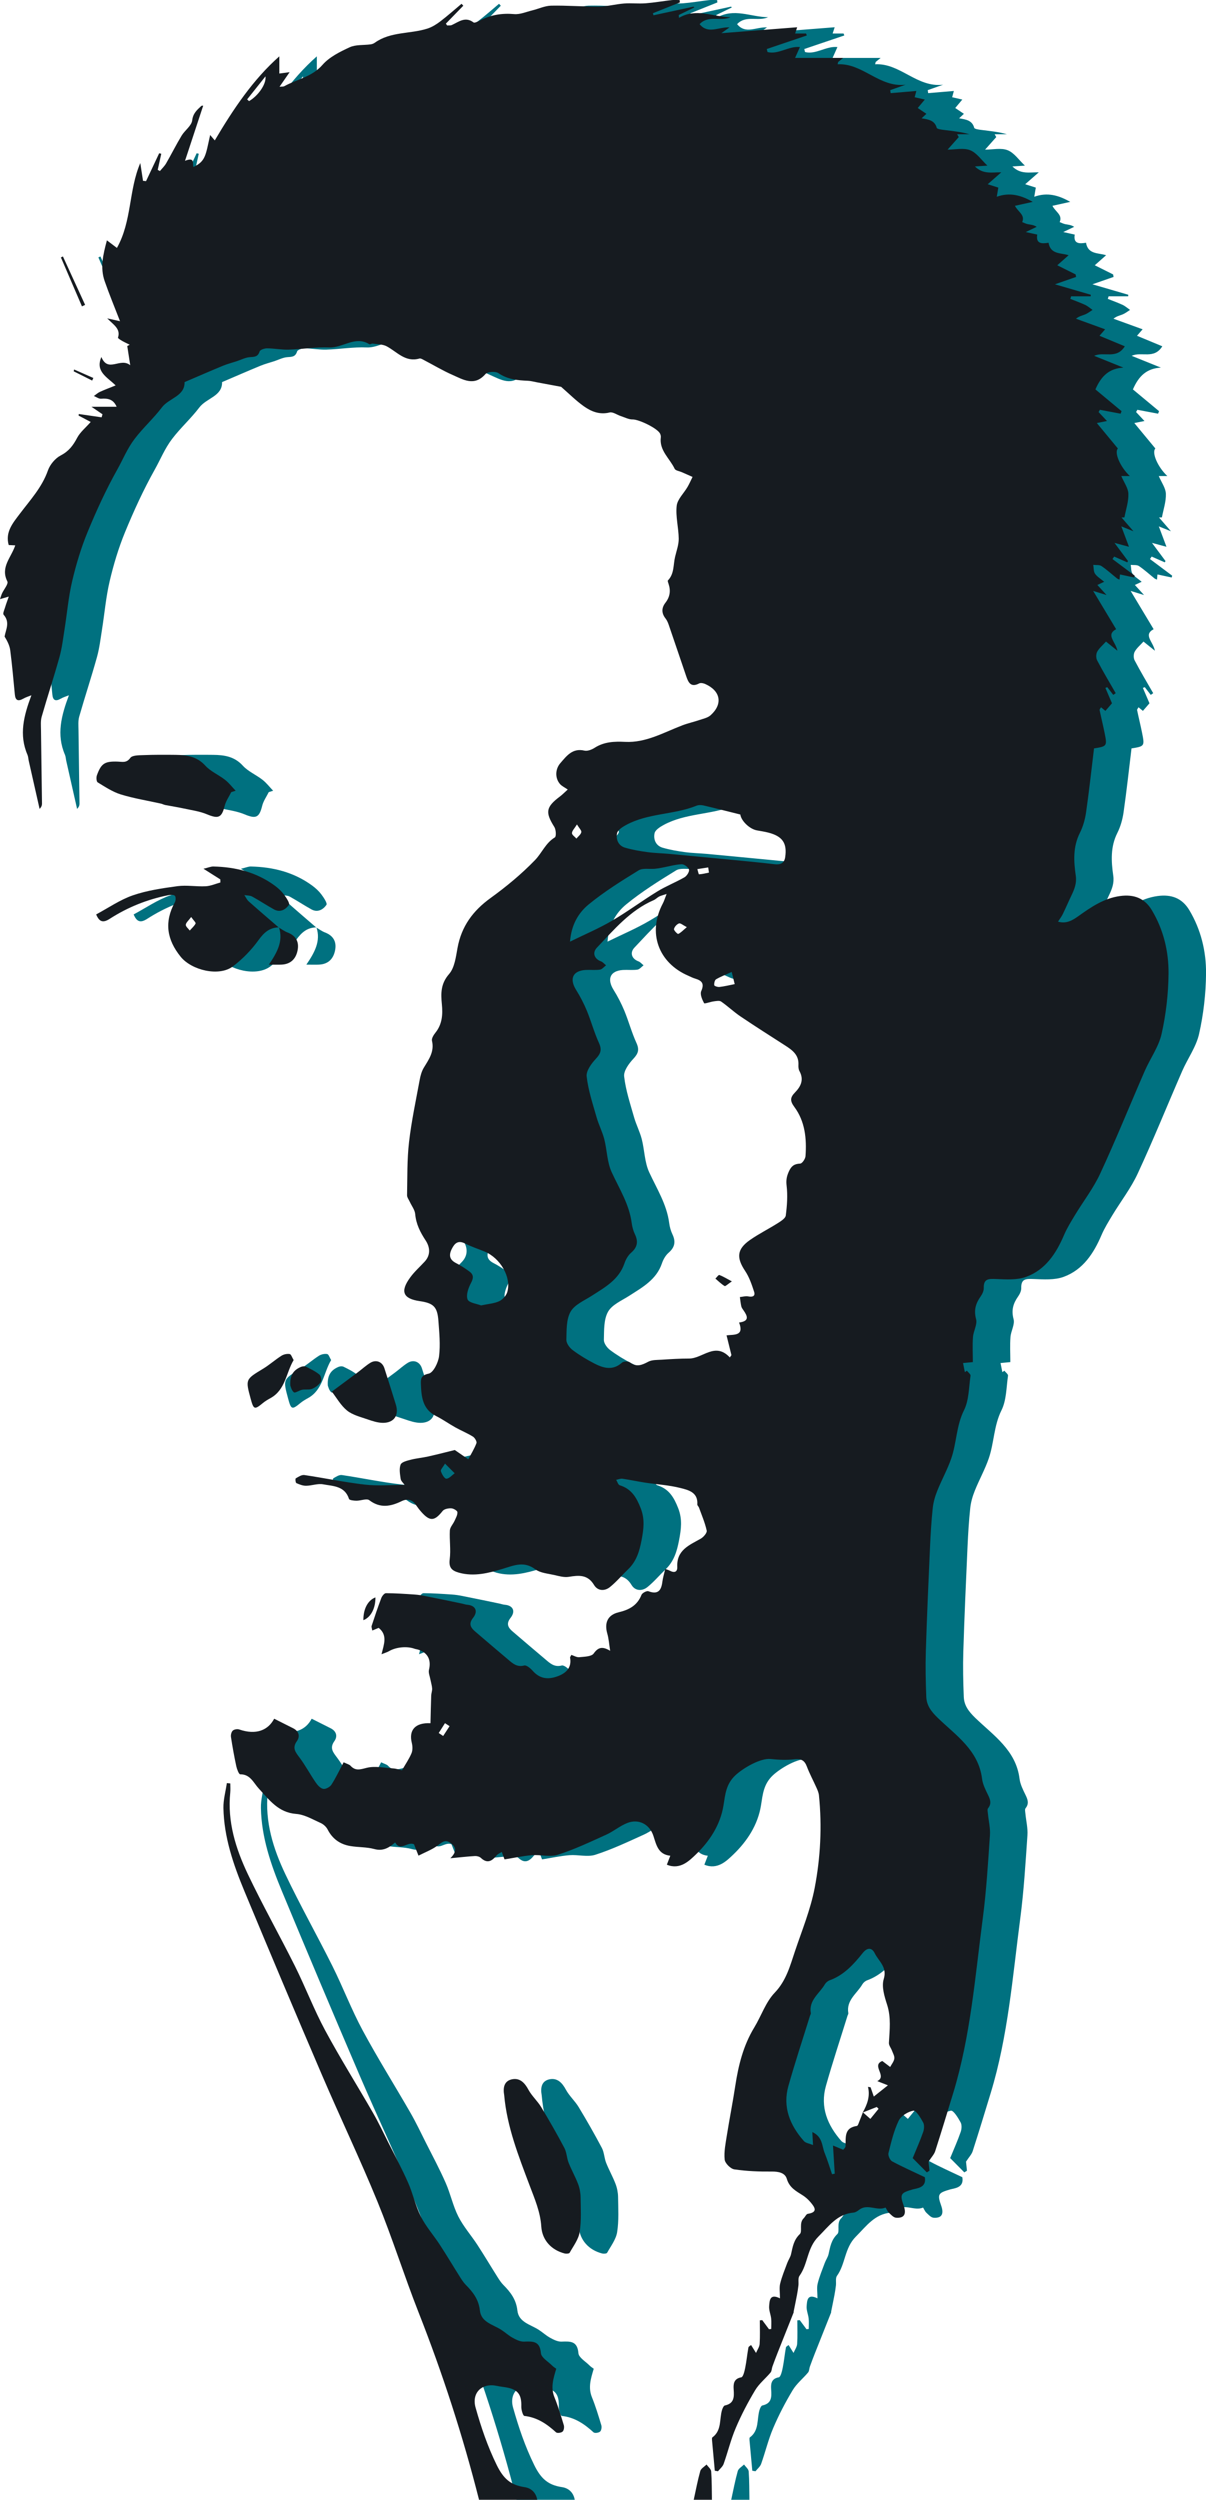 <?xml version="1.0" encoding="utf-8"?>
<!-- Generator: Adobe Illustrator 16.0.0, SVG Export Plug-In . SVG Version: 6.00 Build 0)  -->
<!DOCTYPE svg PUBLIC "-//W3C//DTD SVG 1.1//EN" "http://www.w3.org/Graphics/SVG/1.1/DTD/svg11.dtd">
<svg version="1.1" id="Calque_1" xmlns="http://www.w3.org/2000/svg" xmlns:xlink="http://www.w3.org/1999/xlink" x="0px" y="0px"
	 width="96.497px" height="200px" viewBox="0 0 96.497 200" enable-background="new 0 0 96.497 200" xml:space="preserve">
<g>
	<path fill="#007180" d="M41.329,200c-1.292-5.104-2.91-10.097-4.84-14.997c-1.151-2.928-2.094-5.94-3.285-8.853
		c-1.393-3.406-2.983-6.729-4.434-10.115c-2.1-4.897-4.171-9.809-6.216-14.731c-0.883-2.127-1.633-4.312-1.677-6.649
		c-0.013-0.663,0.177-1.328,0.274-1.994c0.093,0.01,0.184,0.019,0.276,0.026c0,0.247,0.021,0.494-0.004,0.739
		c-0.237,2.327,0.438,4.479,1.408,6.522c1.184,2.49,2.542,4.896,3.774,7.364c0.842,1.691,1.516,3.469,2.41,5.13
		c1.204,2.236,2.558,4.392,3.824,6.593c0.447,0.776,0.831,1.589,1.234,2.39c0.539,1.07,1.107,2.126,1.587,3.221
		c0.387,0.875,0.583,1.843,1.013,2.693c0.409,0.808,1.03,1.506,1.527,2.271c0.551,0.844,1.063,1.709,1.602,2.561
		c0.141,0.224,0.287,0.453,0.472,0.64c0.575,0.575,1.029,1.173,1.124,2.046c0.102,0.944,1.043,1.118,1.698,1.539
		c0.319,0.203,0.599,0.469,0.928,0.648c0.276,0.152,0.602,0.314,0.9,0.304c0.71-0.024,1.276-0.063,1.358,0.927
		c0.03,0.351,0.572,0.662,0.889,0.982c0.113,0.115,0.255,0.2,0.337,0.261c-0.24,0.796-0.46,1.504-0.144,2.283
		c0.294,0.728,0.523,1.483,0.75,2.236c0.045,0.153,0.007,0.417-0.1,0.51c-0.112,0.1-0.429,0.143-0.521,0.06
		c-0.731-0.668-1.51-1.2-2.537-1.314c-0.113-0.014-0.251-0.487-0.244-0.744c0.029-0.975-0.272-1.38-1.233-1.543
		c-0.239-0.039-0.48-0.065-0.718-0.117c-1.198-0.263-2.041,0.553-1.708,1.737c0.443,1.575,0.959,3.104,1.696,4.604
		c0.542,1.1,1.116,1.594,2.22,1.76c0.53,0.078,0.917,0.434,1.018,1.012H41.329z"/>
	<path fill="#007180" d="M58.508,200c0.168-0.767,0.312-1.541,0.523-2.296c0.058-0.204,0.33-0.352,0.501-0.524
		c0.13,0.184,0.359,0.359,0.373,0.551c0.057,0.754,0.044,1.513,0.06,2.27H58.508z"/>
	<path fill="#007180" d="M59.725,69.815c-0.021-0.138-0.039-0.276-0.058-0.414c-0.29,0.045-0.58,0.088-0.868,0.134
		c0.045,0.146,0.098,0.418,0.134,0.417C59.198,69.938,59.461,69.867,59.725,69.815 M57.955,74.178
		c-0.306-0.156-0.506-0.339-0.626-0.296c-0.172,0.061-0.364,0.271-0.399,0.448c-0.023,0.11,0.287,0.416,0.338,0.392
		C57.478,74.627,57.646,74.438,57.955,74.178 M38.104,138.655c0.119,0.079,0.237,0.159,0.356,0.237
		c0.171-0.262,0.342-0.523,0.512-0.786c-0.123-0.079-0.246-0.157-0.367-0.239C38.438,138.13,38.273,138.393,38.104,138.655
		 M49.165,65.963c-0.204,0.33-0.397,0.509-0.4,0.694c-0.003,0.142,0.229,0.289,0.356,0.435c0.139-0.168,0.348-0.32,0.393-0.51
		C49.546,66.454,49.35,66.27,49.165,65.963 M22.775,7.952c0.051,0.045,0.102,0.093,0.153,0.138c0.675-0.387,1.394-1.32,1.315-1.981
		C23.685,6.808,23.23,7.38,22.775,7.952 M38.608,117.101c-0.17,0.292-0.371,0.487-0.333,0.603c0.077,0.237,0.282,0.599,0.436,0.602
		c0.224,0.001,0.447-0.273,0.67-0.432C39.159,117.651,38.936,117.428,38.608,117.101 M61.547,77.764
		c-0.434,0.197-0.86,0.36-1.25,0.586c-0.111,0.066-0.166,0.319-0.146,0.476c0.007,0.065,0.276,0.156,0.416,0.138
		c0.396-0.045,0.787-0.142,1.219-0.227C61.732,78.521,61.658,78.213,61.547,77.764 M41.491,104.443
		c0.576-0.123,1.053-0.15,1.457-0.338c0.276-0.13,0.563-0.45,0.646-0.741c0.337-1.18-0.567-2.722-1.833-3.236
		c-0.512-0.21-1.043-0.382-1.538-0.632c-0.569-0.289-0.843-0.036-1.081,0.443c-0.25,0.509-0.159,0.864,0.366,1.127
		c0.361,0.183,0.704,0.415,1.035,0.65c0.352,0.25,0.364,0.519,0.146,0.929c-0.21,0.393-0.412,0.959-0.276,1.317
		C40.521,104.239,41.158,104.311,41.491,104.443 M48.61,75.338c1.212-0.594,2.322-1.063,3.354-1.669
		c1.244-0.725,2.402-1.593,3.63-2.345c0.696-0.429,1.469-0.728,2.179-1.138c0.188-0.11,0.403-0.451,0.356-0.616
		c-0.053-0.19-0.389-0.435-0.591-0.424c-0.536,0.026-1.06,0.183-1.59,0.28c-0.182,0.035-0.367,0.068-0.552,0.083
		c-0.439,0.04-0.969-0.075-1.302,0.13c-1.371,0.842-2.746,1.702-3.987,2.717C49.281,73.034,48.709,74,48.61,75.338 M62.237,65.168
		c-1.003-0.25-1.968-0.497-2.938-0.724c-0.181-0.042-0.406-0.047-0.571,0.02c-1.822,0.734-3.885,0.585-5.635,1.543
		c-0.284,0.156-0.663,0.396-0.718,0.655c-0.104,0.489,0.091,1,0.644,1.16c0.577,0.167,1.176,0.272,1.77,0.352
		c0.595,0.082,1.2,0.091,1.799,0.146c1.564,0.145,3.129,0.295,4.692,0.446c1.235,0.12,2.474,0.232,3.707,0.379
		c0.476,0.056,0.772-0.098,0.839-0.564c0.166-1.12-0.217-1.673-1.34-1.964c-0.304-0.08-0.617-0.122-0.928-0.181
		C62.944,66.318,62.293,65.646,62.237,65.168 M56.339,71.521c-0.349,0.12-0.487,0.148-0.606,0.214
		c-0.149,0.079-0.269,0.214-0.419,0.28c-1.889,0.814-3.175,2.356-4.542,3.792c-0.406,0.424-0.218,0.911,0.315,1.11
		c0.152,0.057,0.271,0.207,0.406,0.316c-0.162,0.12-0.312,0.319-0.489,0.345c-0.379,0.056-0.773,0.004-1.16,0.027
		c-1.019,0.066-1.3,0.712-0.747,1.596c0.33,0.527,0.62,1.091,0.86,1.667c0.348,0.848,0.588,1.744,0.968,2.576
		c0.247,0.542,0.142,0.851-0.25,1.27c-0.357,0.382-0.787,0.968-0.734,1.411c0.124,1.107,0.489,2.189,0.795,3.271
		c0.169,0.589,0.458,1.147,0.613,1.739c0.225,0.883,0.224,1.855,0.599,2.662c0.613,1.325,1.402,2.561,1.596,4.05
		c0.04,0.309,0.127,0.626,0.259,0.905c0.279,0.585,0.199,1.041-0.305,1.477c-0.245,0.212-0.43,0.541-0.534,0.852
		c-0.446,1.307-1.558,1.91-2.615,2.591c-0.603,0.387-1.379,0.711-1.698,1.28c-0.348,0.62-0.312,1.485-0.333,2.247
		c-0.007,0.271,0.253,0.63,0.494,0.811c0.54,0.406,1.128,0.762,1.73,1.073c0.733,0.379,1.485,0.602,2.225-0.061
		c0.124-0.112,0.496-0.123,0.629-0.021c0.533,0.403,0.964,0.218,1.475-0.053c0.299-0.157,0.704-0.139,1.064-0.161
		c0.733-0.047,1.466-0.094,2.199-0.093c1.092,0.003,2.082-1.354,3.262-0.088c0.043-0.061,0.087-0.121,0.13-0.184
		c-0.125-0.511-0.251-1.021-0.391-1.584c0.602-0.075,1.43,0.069,1.002-1.026c0.856-0.107,0.671-0.521,0.356-0.973
		c-0.069-0.099-0.15-0.204-0.177-0.317c-0.055-0.245-0.079-0.497-0.116-0.747c0.226-0.022,0.461-0.095,0.671-0.052
		c0.356,0.07,0.584-0.026,0.466-0.382c-0.185-0.569-0.386-1.161-0.715-1.654c-0.709-1.062-0.663-1.741,0.389-2.479
		c0.707-0.494,1.488-0.881,2.218-1.343c0.253-0.162,0.614-0.383,0.645-0.615c0.102-0.787,0.16-1.597,0.067-2.378
		c-0.052-0.441,0.001-0.747,0.178-1.14c0.202-0.449,0.434-0.614,0.911-0.636c0.156-0.007,0.406-0.374,0.422-0.591
		c0.102-1.4-0.035-2.789-0.895-3.944c-0.375-0.503-0.315-0.778,0.058-1.159c0.475-0.487,0.726-1.027,0.354-1.705
		c-0.078-0.139-0.09-0.331-0.082-0.497c0.045-0.815-0.512-1.198-1.095-1.573c-1.185-0.764-2.376-1.515-3.542-2.304
		c-0.538-0.363-1.016-0.821-1.55-1.191c-0.137-0.095-0.394-0.04-0.591-0.014c-0.272,0.035-0.736,0.212-0.771,0.146
		c-0.156-0.292-0.341-0.717-0.229-0.968c0.272-0.613,0.043-0.842-0.491-1.001c-0.187-0.054-0.357-0.147-0.537-0.224
		c-2.418-1.041-3.275-3.457-2.05-5.777C56.13,72.112,56.186,71.912,56.339,71.521 M72.03,169.018c0.345-0.624,0.61-1.271,0.42-2.056
		c0.069,0.014,0.139,0.024,0.209,0.037c0.065,0.189,0.13,0.38,0.257,0.741c0.395-0.314,0.709-0.565,1.129-0.898
		c-0.37-0.146-0.547-0.215-0.852-0.337c0.829-0.398-0.506-1.249,0.405-1.609c0.239,0.181,0.434,0.33,0.629,0.478
		c0.116-0.221,0.301-0.435,0.332-0.67c0.029-0.2-0.111-0.428-0.188-0.638c-0.078-0.21-0.254-0.418-0.245-0.618
		c0.056-1.022,0.184-2.026-0.142-3.047c-0.212-0.658-0.458-1.453-0.272-2.058c0.298-0.972-0.407-1.428-0.722-2.071
		c-0.21-0.431-0.573-0.499-0.961-0.014c-0.723,0.904-1.502,1.769-2.645,2.182c-0.149,0.054-0.301,0.184-0.381,0.318
		c-0.431,0.743-1.307,1.271-1.124,2.313c0.011,0.063-0.046,0.137-0.066,0.205c-0.58,1.874-1.198,3.733-1.729,5.619
		c-0.475,1.693,0.125,3.145,1.243,4.409c0.139,0.158,0.422,0.19,0.728,0.315c-0.021-0.385-0.035-0.611-0.057-1.039
		c0.836,0.383,0.763,1.118,0.98,1.655c0.227,0.561,0.4,1.145,0.598,1.719c0.072-0.014,0.145-0.026,0.217-0.042
		c-0.044-0.716-0.088-1.433-0.14-2.253c0.407,0.169,0.617,0.256,0.816,0.337c0.069-0.074,0.107-0.107,0.131-0.146
		c0.026-0.04,0.054-0.088,0.055-0.134c0.032-0.688-0.134-1.479,0.907-1.623c0.093-0.016,0.158-0.273,0.224-0.425
		c0.093-0.219,0.171-0.443,0.257-0.667c0.2,0.177,0.4,0.352,0.599,0.527c0.218-0.27,0.439-0.538,0.657-0.808
		c-0.05-0.05-0.097-0.097-0.146-0.146C72.78,168.722,72.406,168.87,72.03,169.018 M14.226,13.044
		c0.073,0.475,0.146,0.95,0.218,1.424c0.082,0.008,0.16,0.017,0.242,0.025c0.349-0.744,0.7-1.488,1.05-2.231
		c0.055,0.014,0.113,0.026,0.168,0.04c-0.094,0.43-0.19,0.859-0.284,1.288c0.058,0.033,0.116,0.063,0.177,0.095
		c0.166-0.203,0.366-0.389,0.495-0.613c0.424-0.734,0.802-1.495,1.24-2.22c0.258-0.427,0.791-0.784,0.846-1.218
		c0.066-0.567,0.384-0.835,0.725-1.152c0.042-0.04,0.134-0.026,0.156-0.029c-0.464,1.408-0.93,2.826-1.455,4.414
		c0.823-0.334,0.583,0.234,0.672,0.494c0.981-0.461,0.973-0.926,1.339-2.56c0.118,0.14,0.222,0.262,0.37,0.434
		c1.487-2.518,3.072-4.878,5.166-6.727v1.376c0.301-0.04,0.479-0.065,0.824-0.11c-0.312,0.45-0.536,0.773-0.809,1.168
		c0.174-0.02,0.298,0.002,0.383-0.046c1.016-0.56,2.206-0.736,3.051-1.702c0.549-0.63,1.393-1.049,2.176-1.41
		c0.486-0.225,1.107-0.159,1.667-0.233c0.116-0.015,0.244-0.058,0.34-0.127c1.266-0.915,2.835-0.691,4.223-1.139
		c0.366-0.118,0.716-0.338,1.025-0.573c0.583-0.446,1.134-0.936,1.698-1.408c0.047,0.052,0.095,0.104,0.142,0.153
		c-0.464,0.479-0.929,0.957-1.394,1.434c0.034,0.05,0.067,0.097,0.101,0.146c0.127-0.01,0.271,0.015,0.378-0.036
		c0.555-0.254,1.069-0.706,1.731-0.207c0.087,0.066,0.363-0.076,0.53-0.163c0.858-0.44,1.747-0.59,2.721-0.503
		c0.472,0.043,0.97-0.181,1.454-0.298c0.505-0.125,1.005-0.366,1.511-0.377c1.276-0.026,2.553,0.085,3.828,0.072
		c0.668-0.008,1.332-0.193,2.002-0.245c0.57-0.042,1.148,0.026,1.72-0.016c0.696-0.054,1.387-0.177,2.082-0.255
		c0.213-0.025,0.428-0.003,0.644-0.003c0.007,0.062,0.014,0.125,0.022,0.189c-0.719,0.287-1.438,0.574-2.159,0.863
		c0.014,0.055,0.03,0.11,0.046,0.165c1.07-0.231,2.138-0.461,3.209-0.693c0.019,0.022,0.039,0.043,0.058,0.066l-1.24,0.603
		c0.005,0.076,0.011,0.153,0.015,0.229c1.398-0.823,2.746-0.06,4.129-0.051c-0.787,0.362-1.786-0.194-2.48,0.555
		c0.675,0.828,1.496,0.217,2.395,0.258c-0.269,0.192-0.422,0.301-0.654,0.465c2.049-0.16,4.018-0.314,6.066-0.475
		c-0.085,0.266-0.119,0.367-0.163,0.501h0.873c0.02,0.052,0.04,0.105,0.061,0.156c-1.068,0.362-2.137,0.724-3.204,1.085
		c0.021,0.082,0.04,0.162,0.061,0.242c0.879,0.218,1.674-0.493,2.592-0.4c-0.15,0.334-0.271,0.61-0.388,0.871h3.845
		c-0.181,0.148-0.289,0.235-0.397,0.323c-0.014,0.062-0.029,0.124-0.043,0.185c2.004-0.11,3.335,1.883,5.439,1.634
		c-0.409,0.145-0.82,0.292-1.231,0.435c0.012,0.079,0.023,0.16,0.036,0.239c0.694-0.058,1.389-0.116,2.054-0.173
		c-0.03,0.115-0.083,0.308-0.135,0.501c0.294,0.067,0.588,0.134,0.812,0.186c-0.156,0.187-0.361,0.432-0.566,0.676
		c0.225,0.152,0.447,0.303,0.693,0.465c-0.077,0.073-0.19,0.18-0.383,0.36c0.564,0.09,1.047,0.168,1.209,0.758
		c0.028,0.106,0.384,0.148,0.596,0.174c0.671,0.085,1.345,0.149,2.021,0.342h-0.983c0.042,0.074,0.084,0.152,0.129,0.228
		c-0.303,0.341-0.606,0.681-0.894,1.005c0.609,0,1.278-0.162,1.803,0.045c0.522,0.203,0.897,0.777,1.383,1.234
		c-0.292,0.018-0.562,0.036-1,0.065c0.675,0.666,1.405,0.451,2.109,0.471c-0.348,0.306-0.657,0.579-1.085,0.953
		c0.42,0.132,0.616,0.193,0.848,0.268c-0.034,0.215-0.072,0.437-0.122,0.733c1.052-0.378,1.955-0.116,2.877,0.409
		c-0.482,0.106-0.919,0.203-1.424,0.315c0.231,0.479,0.836,0.722,0.58,1.303c0.149,0.057,0.297,0.138,0.453,0.167
		c0.224,0.044,0.456,0.051,0.707,0.212c-0.237,0.113-0.475,0.227-0.875,0.418c0.4,0.088,0.638,0.141,0.919,0.203
		c-0.122,0.746,0.367,0.74,0.903,0.652c0.16,0.95,0.986,0.798,1.608,0.999c-0.292,0.26-0.559,0.496-0.907,0.804
		c0.583,0.29,1.024,0.512,1.466,0.731c0.014,0.068,0.026,0.134,0.04,0.202c-0.512,0.178-1.023,0.356-1.694,0.589
		c1.033,0.301,1.949,0.569,2.867,0.837c-0.001,0.041-0.004,0.081-0.005,0.124h-1.567c-0.021,0.067-0.042,0.138-0.064,0.206
		c0.398,0.159,0.802,0.302,1.19,0.483c0.211,0.099,0.395,0.264,0.588,0.4c-0.193,0.122-0.375,0.268-0.583,0.356
		c-0.235,0.097-0.492,0.14-0.74,0.349c0.778,0.282,1.557,0.565,2.33,0.846c-0.084,0.097-0.235,0.272-0.45,0.518
		c0.706,0.293,1.35,0.561,2.026,0.841c-0.668,1.073-1.674,0.395-2.45,0.764c0.824,0.333,1.581,0.638,2.337,0.942
		c-1.109,0.063-1.764,0.64-2.239,1.745c0.657,0.547,1.374,1.143,2.09,1.739c-0.025,0.068-0.049,0.137-0.075,0.203
		c-0.552-0.104-1.107-0.208-1.659-0.312c-0.034,0.059-0.069,0.119-0.104,0.179c0.203,0.218,0.407,0.437,0.672,0.719
		c-0.323,0.065-0.561,0.113-0.812,0.162c0.585,0.706,1.135,1.372,1.684,2.036c-0.31,0.32,0.185,1.485,0.958,2.205h-0.685
		c0.221,0.519,0.555,0.965,0.568,1.419c0.022,0.625-0.199,1.259-0.317,1.889c-0.077,0.002-0.154,0.004-0.232,0.007
		c0.279,0.322,0.558,0.643,0.956,1.104c-0.409-0.165-0.65-0.262-0.972-0.392c0.213,0.564,0.389,1.04,0.612,1.632
		c-0.41-0.109-0.689-0.185-1.158-0.31c0.438,0.587,0.759,1.021,1.082,1.452c-0.022,0.035-0.043,0.068-0.063,0.103
		c-0.348-0.155-0.696-0.308-1.045-0.461c-0.044,0.066-0.087,0.133-0.134,0.199c0.591,0.442,1.183,0.884,1.774,1.327
		c-0.015,0.048-0.026,0.1-0.04,0.149c-0.369-0.079-0.737-0.158-1.135-0.245c-0.014,0.128-0.025,0.258-0.04,0.416
		c-0.078-0.037-0.145-0.057-0.196-0.097c-0.416-0.333-0.81-0.696-1.249-0.992c-0.165-0.111-0.434-0.066-0.654-0.093
		c0.042,0.24,0.017,0.527,0.142,0.709c0.171,0.246,0.459,0.412,0.733,0.644c-0.197,0.092-0.351,0.164-0.545,0.254
		c0.227,0.25,0.41,0.451,0.733,0.806c-0.414-0.127-0.63-0.193-1.071-0.329c0.678,1.129,1.253,2.087,1.839,3.062
		c-0.848,0.459-0.046,0.977,0.102,1.724c-0.45-0.36-0.734-0.589-0.914-0.734c-0.271,0.301-0.546,0.524-0.704,0.814
		c-0.099,0.184-0.102,0.509-0.002,0.694c0.468,0.889,0.982,1.752,1.484,2.622c-0.065,0.045-0.13,0.091-0.195,0.136
		c-0.16-0.207-0.32-0.411-0.48-0.618c-0.05,0.021-0.101,0.04-0.15,0.06c0.173,0.4,0.344,0.802,0.527,1.231
		c-0.13,0.151-0.311,0.358-0.526,0.607c-0.063-0.051-0.196-0.16-0.351-0.29c-0.057,0.107-0.125,0.175-0.113,0.226
		c0.127,0.614,0.279,1.223,0.402,1.839c0.208,1.042,0.19,1.063-0.849,1.226c-0.206,1.695-0.391,3.409-0.636,5.116
		c-0.082,0.564-0.244,1.145-0.499,1.651c-0.558,1.11-0.491,2.264-0.326,3.415c0.088,0.601-0.105,1.08-0.345,1.58
		c-0.237,0.493-0.45,0.998-0.69,1.488c-0.097,0.202-0.236,0.38-0.384,0.61c0.638,0.19,1.13-0.085,1.603-0.422
		c1.028-0.733,2.053-1.447,3.363-1.626c1.108-0.151,1.967,0.17,2.542,1.134c0.932,1.561,1.35,3.299,1.335,5.076
		c-0.016,1.612-0.203,3.248-0.557,4.822c-0.232,1.037-0.912,1.966-1.347,2.962c-1.19,2.73-2.305,5.497-3.558,8.199
		c-0.543,1.177-1.357,2.227-2.033,3.345c-0.309,0.514-0.631,1.031-0.866,1.581c-0.628,1.473-1.484,2.78-3.027,3.348
		c-0.729,0.269-1.604,0.207-2.407,0.175c-0.591-0.021-1.013-0.042-0.991,0.726c0.005,0.221-0.116,0.478-0.249,0.668
		c-0.395,0.559-0.558,1.098-0.364,1.818c0.113,0.421-0.211,0.943-0.249,1.425c-0.05,0.668-0.011,1.345-0.011,2.01
		c-0.219,0.021-0.482,0.047-0.784,0.075c0.061,0.307,0.102,0.516,0.145,0.728c0.054-0.039,0.108-0.077,0.162-0.115
		c0.102,0.134,0.308,0.283,0.292,0.399c-0.137,0.933-0.12,1.958-0.523,2.767c-0.618,1.24-0.587,2.595-1.016,3.846
		c-0.304,0.885-0.77,1.715-1.118,2.587c-0.179,0.444-0.317,0.922-0.367,1.396c-0.11,1.036-0.171,2.078-0.218,3.117
		c-0.125,2.782-0.249,5.567-0.335,8.351c-0.038,1.212-0.011,2.425,0.037,3.636c0.029,0.688,0.389,1.164,0.922,1.682
		c1.45,1.399,3.258,2.584,3.54,4.867c0.055,0.443,0.275,0.88,0.475,1.289c0.185,0.376,0.304,0.702,0.003,1.074
		c-0.066,0.084-0.025,0.272-0.011,0.409c0.055,0.586,0.206,1.177,0.164,1.756c-0.153,2.224-0.286,4.453-0.576,6.663
		c-0.614,4.68-0.977,9.407-2.364,13.958c-0.473,1.55-0.943,3.103-1.44,4.646c-0.085,0.264-0.304,0.484-0.533,0.839
		c0.014,0.133,0.044,0.43,0.074,0.725c-0.07,0.046-0.141,0.089-0.21,0.134c-0.419-0.424-0.838-0.845-1.132-1.142
		c0.31-0.756,0.604-1.413,0.839-2.091c0.083-0.232,0.105-0.567-0.005-0.768c-0.2-0.369-0.574-0.974-0.777-0.937
		c-0.438,0.079-0.99,0.417-1.178,0.803c-0.389,0.81-0.6,1.712-0.817,2.591c-0.05,0.191,0.119,0.566,0.292,0.661
		c0.855,0.458,1.745,0.852,2.618,1.268c0.158,0.864-0.654,0.883-0.988,0.982c-0.911,0.27-1.041,0.354-0.708,1.282
		c0.244,0.687,0.048,1.031-0.614,0.977c-0.204-0.017-0.406-0.247-0.58-0.412c-0.116-0.11-0.234-0.405-0.258-0.397
		c-0.686,0.289-1.448-0.339-2.108,0.176c-0.131,0.101-0.29,0.211-0.445,0.224c-1.312,0.113-1.963,1.067-2.812,1.915
		c-0.927,0.926-0.829,2.193-1.518,3.146c-0.132,0.184-0.052,0.514-0.084,0.774c-0.032,0.26-0.069,0.52-0.119,0.774
		c-0.082,0.437-0.174,0.868-0.261,1.302c-0.005,0.022,0.006,0.05,0,0.072c-0.432,1.085-0.864,2.17-1.294,3.255
		c-0.142,0.36-0.278,0.722-0.409,1.086c-0.055,0.153-0.047,0.351-0.142,0.466c-0.405,0.484-0.921,0.893-1.238,1.423
		c-0.58,0.968-1.11,1.979-1.552,3.021c-0.395,0.928-0.631,1.922-0.969,2.875c-0.08,0.22-0.298,0.391-0.453,0.587
		c-0.083-0.015-0.168-0.029-0.254-0.043c-0.076-0.819-0.152-1.639-0.224-2.457c-0.005-0.07-0.011-0.181,0.03-0.21
		c0.766-0.561,0.546-1.462,0.776-2.206c0.042-0.131,0.127-0.328,0.225-0.349c0.738-0.159,0.747-0.656,0.703-1.268
		c-0.028-0.403-0.025-0.875,0.61-0.984c0.148-0.023,0.26-0.488,0.315-0.766c0.107-0.534,0.157-1.081,0.255-1.616
		c0.015-0.09,0.162-0.153,0.214-0.201c0.144,0.231,0.271,0.432,0.395,0.633c0.101-0.24,0.273-0.475,0.29-0.72
		c0.041-0.628,0.014-1.26,0.014-1.89l0.194-0.015c0.181,0.241,0.362,0.484,0.541,0.728c0.06-0.007,0.119-0.014,0.178-0.021
		c0-0.275,0.025-0.556-0.005-0.83c-0.036-0.332-0.187-0.664-0.163-0.987c0.035-0.449,0.046-1.042,0.867-0.633
		c0-0.468-0.066-0.842,0.015-1.179c0.137-0.563,0.366-1.105,0.567-1.65c0.088-0.24,0.25-0.462,0.305-0.707
		c0.132-0.581,0.206-1.131,0.703-1.607c0.224-0.214-0.085-0.887,0.305-1.262c0.118-0.114,0.206-0.338,0.33-0.357
		c0.846-0.13,0.552-0.532,0.227-0.919c-0.182-0.216-0.4-0.418-0.641-0.567c-0.527-0.336-1.055-0.606-1.263-1.311
		c-0.145-0.492-0.663-0.591-1.208-0.586c-0.997,0.011-2.004-0.028-2.988-0.173c-0.305-0.046-0.747-0.487-0.777-0.783
		c-0.066-0.626,0.072-1.282,0.171-1.917c0.213-1.335,0.477-2.663,0.68-3.998c0.251-1.639,0.643-3.221,1.517-4.657
		c0.562-0.924,0.913-2.025,1.636-2.78c0.936-0.98,1.231-2.166,1.629-3.342c0.559-1.662,1.234-3.31,1.565-5.02
		c0.469-2.443,0.599-4.939,0.345-7.434c-0.022-0.21-0.113-0.42-0.202-0.616c-0.25-0.562-0.545-1.104-0.762-1.678
		c-0.185-0.494-0.454-0.649-0.991-0.586c-0.628,0.072-1.278,0.045-1.909-0.023c-0.813-0.087-2.204,0.725-2.823,1.307
		c-0.746,0.701-0.809,1.519-0.949,2.399c-0.248,1.568-1.118,2.881-2.207,3.928c-0.508,0.485-1.262,1.269-2.326,0.822
		c0.09-0.23,0.163-0.422,0.276-0.715c-0.979-0.106-1.116-0.87-1.353-1.592c-0.302-0.923-1.165-1.38-2.066-1.038
		c-0.599,0.227-1.108,0.673-1.695,0.938c-1.275,0.579-2.551,1.184-3.882,1.612c-0.626,0.203-1.38-0.019-2.071,0.035
		c-0.718,0.057-1.426,0.214-2.197,0.337c-0.053-0.146-0.125-0.336-0.22-0.597c-0.161,0.105-0.321,0.163-0.414,0.277
		c-0.366,0.451-0.738,0.69-1.26,0.199c-0.108-0.101-0.312-0.156-0.467-0.148c-0.588,0.033-1.173,0.103-1.975,0.177
		c0.581-0.565,0.429-0.929-0.001-1.233c-0.456-0.324-0.723,0.015-1.071,0.255c-0.436,0.306-0.95,0.503-1.476,0.77
		c-0.119-0.302-0.247-0.626-0.36-0.911c-0.527-0.24-1.083,0.603-1.509-0.143c-0.493,0.425-0.968,0.717-1.677,0.523
		c-0.614-0.166-1.281-0.13-1.917-0.239c-0.808-0.137-1.417-0.563-1.804-1.315c-0.11-0.217-0.333-0.425-0.555-0.524
		c-0.64-0.286-1.294-0.678-1.965-0.729c-1.438-0.11-2.152-1.127-2.993-2.032c-0.425-0.457-0.671-1.145-1.488-1.138
		c-0.104,0-0.262-0.416-0.313-0.656c-0.165-0.77-0.305-1.55-0.424-2.33c-0.025-0.165,0.033-0.406,0.146-0.511
		c0.111-0.101,0.365-0.145,0.514-0.092c1.361,0.471,2.319,0.056,2.797-0.859c0.508,0.255,1.013,0.508,1.516,0.762
		c0.47,0.236,0.57,0.653,0.301,1.032c-0.406,0.57-0.092,0.903,0.227,1.335c0.467,0.629,0.837,1.327,1.281,1.974
		c0.149,0.216,0.375,0.469,0.602,0.51c0.196,0.036,0.53-0.145,0.652-0.33c0.359-0.558,0.643-1.165,0.979-1.796
		c0.272,0.133,0.452,0.167,0.551,0.276c0.398,0.431,0.762,0.301,1.287,0.168c0.663-0.168,1.417-0.001,2.129,0.045
		c0.258,0.017,0.511,0.107,0.704,0.149c0.283-0.496,0.571-0.91,0.762-1.367c0.1-0.241,0.085-0.568,0.02-0.832
		c-0.246-0.994,0.252-1.626,1.496-1.565c0.02-0.737,0.03-1.477,0.058-2.214c0.007-0.189,0.085-0.379,0.075-0.564
		c-0.017-0.243-0.094-0.483-0.14-0.725c-0.047-0.255-0.171-0.535-0.114-0.769c0.196-0.798-0.097-1.385-0.881-1.621
		c-0.094-0.028-0.193-0.035-0.283-0.069c-0.604-0.217-1.481-0.129-2.033,0.198c-0.135,0.08-0.295,0.123-0.599,0.246
		c0.192-0.799,0.505-1.524-0.229-2.112c-0.116,0.048-0.283,0.119-0.51,0.214c-0.026-0.16-0.081-0.281-0.052-0.373
		c0.244-0.745,0.496-1.492,0.773-2.227c0.061-0.159,0.242-0.388,0.369-0.388c0.759,0.002,1.517,0.055,2.275,0.106
		c0.287,0.018,0.573,0.063,0.856,0.12c0.986,0.195,1.97,0.4,2.954,0.605c0.141,0.029,0.279,0.081,0.421,0.094
		c0.66,0.052,0.893,0.509,0.468,1.049c-0.384,0.486-0.185,0.794,0.184,1.107c0.868,0.745,1.741,1.486,2.616,2.225
		c0.367,0.313,0.709,0.632,1.292,0.48c0.18-0.048,0.502,0.225,0.679,0.424c0.534,0.602,1.183,0.766,2.083,0.403
		c0.64-0.258,1.048-0.698,0.907-1.462c-0.008-0.036,0.039-0.084,0.102-0.214c0.203,0.063,0.428,0.205,0.634,0.184
		c0.403-0.042,0.976-0.044,1.153-0.294c0.368-0.518,0.71-0.583,1.319-0.217c-0.085-0.542-0.112-0.969-0.228-1.372
		c-0.251-0.875,0.034-1.506,0.918-1.713c0.832-0.198,1.482-0.545,1.816-1.389c0.061-0.153,0.418-0.344,0.555-0.292
		c0.758,0.283,1.027-0.051,1.115-0.744c0.042-0.333,0.144-0.657,0.232-1.04c0.134,0.051,0.262,0.084,0.378,0.146
		c0.353,0.189,0.602,0.097,0.585-0.309c-0.065-1.346,0.958-1.739,1.877-2.258c0.221-0.126,0.515-0.467,0.478-0.644
		c-0.137-0.629-0.397-1.233-0.618-1.841c-0.03-0.091-0.141-0.173-0.135-0.254c0.069-0.979-0.721-1.158-1.361-1.318
		c-0.917-0.232-1.88-0.286-2.819-0.428c-0.604-0.094-1.205-0.224-1.811-0.312c-0.159-0.022-0.333,0.057-0.5,0.088
		c0.094,0.149,0.157,0.397,0.284,0.435c0.935,0.287,1.336,0.962,1.679,1.839c0.345,0.89,0.234,1.678,0.069,2.551
		c-0.167,0.881-0.404,1.684-1.065,2.322c-0.492,0.472-0.935,1.004-1.462,1.43c-0.427,0.345-0.983,0.326-1.278-0.166
		c-0.512-0.849-1.216-0.779-2.021-0.649c-0.372,0.06-0.783-0.059-1.164-0.147c-0.516-0.118-1.112-0.159-1.51-0.454
		c-0.911-0.677-1.688-0.32-2.61-0.04c-1.116,0.336-2.291,0.645-3.502,0.309c-0.588-0.165-0.826-0.412-0.74-1.08
		c0.098-0.754-0.03-1.532,0.011-2.297c0.014-0.261,0.254-0.504,0.373-0.765c0.102-0.228,0.248-0.472,0.231-0.7
		c-0.005-0.12-0.314-0.301-0.491-0.308c-0.232-0.011-0.563,0.051-0.69,0.212c-0.643,0.813-1.01,0.856-1.693,0.092
		c-0.162-0.181-0.308-0.376-0.446-0.575c-0.298-0.431-0.69-0.522-1.143-0.301c-0.879,0.427-1.712,0.587-2.587-0.077
		c-0.21-0.16-0.679,0.045-1.03,0.042c-0.206-0.003-0.56-0.04-0.593-0.145c-0.337-1.048-1.278-1.02-2.076-1.168
		c-0.429-0.08-0.903,0.112-1.357,0.116c-0.261,0.003-0.536-0.104-0.779-0.214c-0.067-0.029-0.097-0.351-0.048-0.378
		c0.21-0.126,0.472-0.297,0.688-0.267c1.615,0.239,3.217,0.58,4.837,0.766c1.019,0.117,2.064,0.023,3.185,0.023
		c-0.109-0.157-0.289-0.306-0.316-0.48c-0.055-0.379-0.134-0.809-0.005-1.144c0.077-0.205,0.509-0.311,0.802-0.387
		c0.463-0.12,0.943-0.159,1.41-0.264c0.773-0.174,1.541-0.373,2.123-0.516c0.439,0.301,0.759,0.521,1.08,0.743
		c0.225-0.428,0.486-0.844,0.654-1.293c0.046-0.126-0.13-0.425-0.281-0.521c-0.447-0.277-0.942-0.479-1.403-0.736
		c-0.522-0.29-1.013-0.644-1.546-0.91c-1.089-0.544-1.179-1.547-1.216-2.566c-0.015-0.395-0.001-0.7,0.623-0.827
		c0.37-0.077,0.768-0.882,0.831-1.4c0.113-0.925,0.017-1.881-0.052-2.82c-0.083-1.129-0.388-1.419-1.491-1.581
		c-1.347-0.194-1.593-0.776-0.756-1.909c0.334-0.457,0.768-0.839,1.153-1.259c0.493-0.536,0.414-1.163,0.076-1.68
		c-0.434-0.66-0.768-1.31-0.839-2.115c-0.03-0.34-0.284-0.657-0.434-0.985c-0.08-0.174-0.221-0.354-0.218-0.527
		c0.03-1.414-0.004-2.838,0.157-4.24c0.193-1.681,0.552-3.346,0.858-5.012c0.061-0.33,0.158-0.675,0.33-0.958
		c0.404-0.663,0.854-1.282,0.649-2.145c-0.045-0.187,0.132-0.467,0.277-0.65c0.548-0.681,0.595-1.465,0.514-2.276
		c-0.085-0.875-0.095-1.644,0.579-2.417c0.443-0.509,0.542-1.365,0.675-2.09c0.312-1.723,1.234-2.972,2.642-3.989
		c1.262-0.913,2.479-1.919,3.557-3.036c0.548-0.566,0.847-1.369,1.588-1.815c0.119-0.07,0.095-0.614-0.04-0.83
		c-0.743-1.182-0.685-1.594,0.457-2.452c0.169-0.127,0.319-0.282,0.614-0.548c-0.246-0.17-0.475-0.272-0.624-0.444
		c-0.404-0.47-0.384-1.194,0.036-1.672c0.504-0.579,0.966-1.218,1.92-0.998c0.247,0.057,0.591-0.076,0.824-0.227
		c0.762-0.484,1.574-0.515,2.443-0.472c1.659,0.082,3.08-0.752,4.566-1.321c0.444-0.17,0.914-0.272,1.365-0.425
		c0.311-0.106,0.669-0.177,0.901-0.385c0.997-0.896,0.806-1.946-0.432-2.5c-0.142-0.063-0.363-0.11-0.484-0.045
		c-0.666,0.352-0.867-0.079-1.036-0.577c-0.466-1.365-0.925-2.733-1.394-4.097c-0.063-0.181-0.141-0.37-0.257-0.518
		c-0.339-0.428-0.329-0.856-0.009-1.267c0.36-0.465,0.432-0.958,0.247-1.505c-0.029-0.092-0.087-0.237-0.05-0.277
		c0.519-0.536,0.419-1.25,0.574-1.891c0.113-0.479,0.295-0.964,0.29-1.447c-0.009-0.876-0.257-1.77-0.163-2.628
		c0.058-0.53,0.574-1.006,0.87-1.516c0.149-0.257,0.268-0.532,0.4-0.799c-0.289-0.127-0.577-0.254-0.864-0.381
		c-0.196-0.086-0.5-0.122-0.569-0.27c-0.389-0.828-1.242-1.458-1.107-2.517c0.012-0.091-0.014-0.196-0.051-0.28
		c-0.197-0.442-1.72-1.163-2.199-1.15c-0.315,0.009-0.636-0.167-0.953-0.27c-0.304-0.099-0.638-0.352-0.895-0.287
		c-0.798,0.197-1.46-0.073-2.057-0.494c-0.622-0.44-1.168-0.991-1.822-1.56c-0.511-0.094-1.231-0.229-1.952-0.363
		c-0.234-0.044-0.469-0.109-0.707-0.12c-0.83-0.036-1.624-0.105-2.355-0.609c-0.235-0.162-0.87-0.125-1.038,0.069
		c-0.889,1.016-1.775,0.45-2.641,0.069c-0.793-0.349-1.542-0.801-2.312-1.201c-0.104-0.055-0.24-0.137-0.335-0.107
		c-1.125,0.323-1.785-0.536-2.616-0.978c-0.322-0.171-0.74-0.16-1.118-0.217c-0.088-0.014-0.218,0.084-0.277,0.047
		c-1.128-0.701-2.113,0.308-3.201,0.261c-1.077-0.047-2.162,0.141-3.244,0.174c-0.577,0.018-1.157-0.101-1.735-0.104
		c-0.206,0-0.554,0.115-0.595,0.251c-0.138,0.44-0.413,0.429-0.781,0.455c-0.354,0.025-0.693,0.208-1.04,0.322
		c-0.374,0.123-0.759,0.22-1.121,0.37c-1,0.413-1.992,0.848-3.061,1.304c0.028,1.135-1.248,1.273-1.819,2.029
		c-0.668,0.882-1.499,1.62-2.178,2.514c-0.593,0.78-0.937,1.651-1.394,2.465c-0.9,1.607-1.673,3.296-2.375,5.002
		c-0.519,1.263-0.917,2.591-1.229,3.922c-0.297,1.263-0.406,2.568-0.61,3.853c-0.117,0.738-0.204,1.491-0.403,2.208
		c-0.444,1.599-0.966,3.175-1.423,4.771c-0.097,0.338-0.061,0.719-0.057,1.082c0.022,1.962,0.057,3.923,0.08,5.886
		c0.001,0.135-0.05,0.272-0.193,0.415c-0.29-1.278-0.578-2.558-0.865-3.836c-0.038-0.163-0.04-0.341-0.104-0.492
		c-0.695-1.609-0.295-3.133,0.315-4.764c-0.224,0.091-0.451,0.157-0.651,0.272c-0.414,0.235-0.631,0.15-0.676-0.344
		c-0.113-1.176-0.216-2.354-0.367-3.524c-0.05-0.382-0.236-0.75-0.453-1.102c0.098-0.562,0.456-1.137-0.076-1.745
		c-0.084-0.096,0.061-0.399,0.12-0.601c0.072-0.249,0.167-0.49,0.292-0.851C3.392,47.823,3.229,47.869,3,47.936
		c0.066-0.192,0.104-0.327,0.16-0.454c0.149-0.33,0.529-0.765,0.428-0.965c-0.574-1.142,0.31-1.905,0.632-2.884
		c-0.186-0.008-0.353-0.017-0.524-0.025C3.4,42.563,4.04,41.831,4.593,41.098c0.829-1.101,1.77-2.109,2.242-3.459
		C7,37.166,7.423,36.664,7.862,36.436c0.645-0.333,0.993-0.8,1.312-1.409c0.237-0.45,0.671-0.798,1.085-1.267
		c-0.367-0.192-0.668-0.352-0.972-0.511c0.004-0.042,0.011-0.083,0.017-0.125c0.607,0.088,1.216,0.177,1.825,0.265
		c0.025-0.082,0.048-0.162,0.072-0.244c-0.258-0.177-0.516-0.352-0.883-0.602h2.013c-0.257-0.596-0.69-0.685-1.237-0.641
		c-0.188,0.015-0.388-0.141-0.583-0.218c0.16-0.112,0.309-0.251,0.483-0.332c0.367-0.168,0.746-0.308,1.259-0.516
		c-0.685-0.671-1.646-1.107-1.141-2.274c0.533,1.303,1.515,0.004,2.308,0.66c-0.102-0.667-0.168-1.1-0.237-1.535
		c0.066-0.036,0.13-0.07,0.196-0.106c-0.208-0.105-0.422-0.2-0.624-0.316c-0.12-0.07-0.332-0.206-0.315-0.251
		c0.229-0.708-0.348-1.019-0.861-1.542c0.397,0.088,0.607,0.134,1.024,0.227c-0.45-1.167-0.873-2.178-1.231-3.212
		c-0.37-1.071-0.127-2.108,0.182-3.258c0.348,0.264,0.549,0.417,0.801,0.607C13.561,17.691,13.29,15.208,14.226,13.044"/>
	<path fill="#007180" d="M18.297,73.367c-0.208,0.283-0.414,0.444-0.43,0.621c-0.014,0.142,0.202,0.307,0.316,0.461
		c0.161-0.184,0.36-0.348,0.466-0.56C18.685,73.819,18.48,73.63,18.297,73.367 M25.32,74.196c-0.747,0.015-1.19,0.402-1.63,1.013
		c-0.569,0.792-1.281,1.523-2.057,2.111c-1.104,0.836-3.296,0.313-4.174-0.769c-1.118-1.377-1.327-2.79-0.47-4.359
		c0.079-0.142,0.091-0.429,0.003-0.522c-0.095-0.097-0.356-0.083-0.529-0.047c-1.681,0.335-3.251,0.966-4.691,1.894
		c-0.523,0.335-0.825,0.252-1.078-0.356c0.989-0.529,1.914-1.176,2.938-1.528c1.143-0.394,2.37-0.571,3.575-0.734
		c0.736-0.097,1.502,0.047,2.25,0.008c0.395-0.019,0.784-0.195,1.176-0.301c-0.003-0.082-0.003-0.165-0.005-0.247
		c-0.388-0.246-0.776-0.492-1.348-0.852c0.4-0.095,0.598-0.185,0.79-0.181c1.784,0.04,3.454,0.458,4.915,1.531
		c0.269,0.198,0.527,0.435,0.728,0.702c0.19,0.256,0.496,0.71,0.404,0.839c-0.256,0.372-0.7,0.637-1.198,0.36
		c-0.591-0.327-1.154-0.705-1.745-1.028c-0.177-0.095-0.414-0.079-0.624-0.115c0.115,0.168,0.202,0.372,0.349,0.502
		c0.794,0.707,1.603,1.397,2.408,2.092L25.32,74.196z"/>
	<path fill="#007180" d="M43.342,167.627c-0.106-0.594-0.011-1.145,0.644-1.271c0.611-0.117,1,0.283,1.295,0.836
		c0.271,0.501,0.725,0.901,1.021,1.392c0.648,1.072,1.272,2.164,1.858,3.272c0.185,0.354,0.188,0.8,0.337,1.179
		c0.225,0.571,0.533,1.113,0.753,1.688c0.126,0.328,0.199,0.695,0.205,1.048c0.011,0.939,0.072,1.896-0.075,2.818
		c-0.091,0.578-0.502,1.112-0.801,1.649c-0.04,0.072-0.271,0.09-0.393,0.059c-1.063-0.272-1.804-1.062-1.875-2.152
		c-0.076-1.183-0.526-2.207-0.938-3.301C44.496,172.509,43.563,170.157,43.342,167.627"/>
	<path fill="#007180" d="M21.503,63.376c-0.178,0.362-0.426,0.706-0.522,1.088c-0.237,0.963-0.502,1.071-1.43,0.683
		c-0.583-0.243-1.233-0.327-1.858-0.464c-0.486-0.106-0.981-0.181-1.474-0.276c-0.116-0.023-0.227-0.087-0.345-0.112
		c-1.068-0.239-2.16-0.412-3.206-0.733c-0.656-0.202-1.257-0.605-1.853-0.966c-0.102-0.063-0.124-0.398-0.063-0.565
		c0.345-0.951,0.619-1.134,1.676-1.096c0.381,0.012,0.691,0.125,0.998-0.297c0.153-0.214,0.669-0.21,1.022-0.222
		c0.869-0.035,1.739-0.033,2.609-0.022c0.885,0.01,1.698,0.126,2.367,0.86c0.427,0.471,1.073,0.738,1.585,1.139
		c0.316,0.249,0.564,0.577,0.845,0.871C21.738,63.302,21.622,63.341,21.503,63.376"/>
	<path fill="#007180" d="M29.549,111.34c0.828-0.616,1.46-1.08,2.087-1.55c0.326-0.246,0.63-0.526,0.975-0.743
		c0.47-0.297,0.972-0.105,1.145,0.418c0.316,0.969,0.614,1.942,0.918,2.916c0.262,0.845-0.135,1.454-1.02,1.458
		c-0.417,0.001-0.848-0.141-1.251-0.28c-0.562-0.196-1.187-0.345-1.633-0.704C30.267,112.448,29.931,111.833,29.549,111.34"/>
	<path fill="#007180" d="M26.495,108.816c-0.616,1.041-0.649,2.375-1.844,3.04c-0.21,0.116-0.422,0.238-0.607,0.391
		c-0.679,0.56-0.751,0.54-0.988-0.34c-0.422-1.557-0.414-1.545,0.994-2.398c0.511-0.309,0.964-0.718,1.469-1.038
		c0.183-0.117,0.454-0.174,0.663-0.137C26.299,108.355,26.375,108.62,26.495,108.816"/>
	<path fill="#007180" d="M25.307,74.21c0.23,0.133,0.449,0.297,0.694,0.392c0.671,0.257,0.945,0.743,0.812,1.425
		c-0.132,0.685-0.549,1.117-1.288,1.15c-0.277,0.014-0.556,0.001-1.012,0.001c0.667-0.976,1.165-1.887,0.809-2.98L25.307,74.21z"/>
	<path fill="#007180" d="M26.23,110.858c-0.058-0.876,0.301-1.264,0.857-1.499c0.119-0.05,0.298-0.062,0.407-0.007
		c0.371,0.182,0.751,0.369,1.068,0.626c0.125,0.103,0.189,0.467,0.105,0.592c-0.159,0.233-0.422,0.437-0.686,0.545
		c-0.236,0.098-0.537,0.026-0.799,0.075c-0.237,0.045-0.569,0.287-0.667,0.207C26.321,111.24,26.258,110.92,26.23,110.858"/>
	<path fill="#007180" d="M33.041,127.804c0.008,0.882-0.37,1.592-0.966,1.824C32.066,128.724,32.434,128.031,33.041,127.804"/>
	<path fill="#007180" d="M9.557,24.512c-0.561-1.306-1.124-2.613-1.684-3.918c0.052-0.025,0.107-0.051,0.162-0.076
		c0.592,1.291,1.186,2.583,1.776,3.874C9.727,24.432,9.643,24.472,9.557,24.512"/>
	<path fill="#007180" d="M8.932,29.563c0.514,0.227,1.026,0.453,1.537,0.679c-0.03,0.069-0.063,0.138-0.094,0.207
		c-0.495-0.247-0.987-0.494-1.48-0.74C8.907,29.659,8.919,29.611,8.932,29.563"/>
	<path fill="#007180" d="M61.559,102.52c-0.318,0.213-0.518,0.413-0.577,0.375c-0.268-0.161-0.497-0.391-0.74-0.596
		c0.106-0.102,0.251-0.313,0.312-0.292C60.843,102.113,61.108,102.281,61.559,102.52"/>
</g>
<g>
	<path fill="#161B20" d="M38.329,200c-1.292-5.104-2.91-10.097-4.84-14.997c-1.151-2.928-2.094-5.94-3.285-8.853
		c-1.393-3.406-2.983-6.729-4.434-10.115c-2.1-4.897-4.171-9.809-6.216-14.731c-0.883-2.127-1.633-4.312-1.677-6.649
		c-0.013-0.663,0.177-1.328,0.274-1.994c0.093,0.01,0.184,0.019,0.276,0.026c0,0.247,0.021,0.494-0.004,0.739
		c-0.237,2.327,0.438,4.479,1.408,6.522c1.184,2.49,2.542,4.896,3.774,7.364c0.842,1.691,1.516,3.469,2.41,5.13
		c1.204,2.236,2.558,4.392,3.824,6.593c0.447,0.776,0.831,1.589,1.234,2.39c0.539,1.07,1.107,2.126,1.587,3.221
		c0.387,0.875,0.583,1.843,1.013,2.693c0.409,0.808,1.03,1.506,1.527,2.271c0.551,0.844,1.063,1.709,1.602,2.561
		c0.141,0.224,0.287,0.453,0.472,0.64c0.575,0.575,1.029,1.173,1.124,2.046c0.102,0.944,1.043,1.118,1.698,1.539
		c0.319,0.203,0.599,0.469,0.928,0.648c0.276,0.152,0.602,0.314,0.9,0.304c0.71-0.024,1.276-0.063,1.358,0.927
		c0.03,0.351,0.572,0.662,0.889,0.982c0.113,0.115,0.255,0.2,0.337,0.261c-0.24,0.796-0.46,1.504-0.144,2.283
		c0.294,0.728,0.523,1.483,0.75,2.236c0.045,0.153,0.007,0.417-0.1,0.51c-0.112,0.1-0.429,0.143-0.521,0.06
		c-0.731-0.668-1.51-1.2-2.537-1.314c-0.113-0.014-0.251-0.487-0.244-0.744c0.029-0.975-0.272-1.38-1.233-1.543
		c-0.239-0.039-0.48-0.065-0.718-0.117c-1.198-0.263-2.041,0.553-1.708,1.737c0.443,1.575,0.959,3.104,1.696,4.604
		c0.542,1.1,1.116,1.594,2.22,1.76c0.53,0.078,0.917,0.434,1.018,1.012H38.329z"/>
	<path fill="#161B20" d="M55.508,200c0.168-0.767,0.312-1.541,0.523-2.296c0.058-0.204,0.33-0.352,0.501-0.524
		c0.13,0.184,0.359,0.359,0.373,0.551c0.057,0.754,0.044,1.513,0.06,2.27H55.508z"/>
	<path fill="#161B20" d="M56.725,69.815c-0.021-0.138-0.039-0.276-0.058-0.414c-0.29,0.045-0.58,0.088-0.868,0.134
		c0.045,0.146,0.098,0.418,0.134,0.417C56.198,69.938,56.461,69.867,56.725,69.815 M54.955,74.178
		c-0.306-0.156-0.506-0.339-0.626-0.296c-0.172,0.061-0.364,0.271-0.399,0.448c-0.023,0.11,0.287,0.416,0.338,0.392
		C54.478,74.627,54.646,74.438,54.955,74.178 M35.104,138.655c0.119,0.079,0.237,0.159,0.356,0.237
		c0.171-0.262,0.342-0.523,0.512-0.786c-0.123-0.079-0.246-0.157-0.367-0.239C35.438,138.13,35.273,138.393,35.104,138.655
		 M46.165,65.963c-0.204,0.33-0.397,0.509-0.4,0.694c-0.003,0.142,0.229,0.289,0.356,0.435c0.139-0.168,0.348-0.32,0.393-0.51
		C46.546,66.454,46.35,66.27,46.165,65.963 M19.775,7.952c0.051,0.045,0.102,0.093,0.153,0.138c0.675-0.387,1.394-1.32,1.315-1.981
		C20.685,6.808,20.23,7.38,19.775,7.952 M35.608,117.101c-0.17,0.292-0.371,0.487-0.333,0.603c0.077,0.237,0.282,0.599,0.436,0.602
		c0.224,0.001,0.447-0.273,0.67-0.432C36.159,117.651,35.936,117.428,35.608,117.101 M58.547,77.764
		c-0.434,0.197-0.86,0.36-1.25,0.586c-0.111,0.066-0.166,0.319-0.146,0.476c0.007,0.065,0.276,0.156,0.416,0.138
		c0.396-0.045,0.787-0.142,1.219-0.227C58.732,78.521,58.658,78.213,58.547,77.764 M38.491,104.443
		c0.576-0.123,1.053-0.15,1.457-0.338c0.276-0.13,0.563-0.45,0.646-0.741c0.337-1.18-0.567-2.722-1.833-3.236
		c-0.512-0.21-1.043-0.382-1.538-0.632c-0.569-0.289-0.843-0.036-1.081,0.443c-0.25,0.509-0.159,0.864,0.366,1.127
		c0.361,0.183,0.704,0.415,1.035,0.65c0.352,0.25,0.365,0.519,0.146,0.929c-0.21,0.393-0.412,0.959-0.276,1.317
		C37.521,104.239,38.158,104.311,38.491,104.443 M45.61,75.338c1.212-0.594,2.322-1.063,3.354-1.669
		c1.244-0.725,2.402-1.593,3.63-2.345c0.696-0.429,1.469-0.728,2.179-1.138c0.188-0.11,0.403-0.451,0.356-0.616
		c-0.053-0.19-0.389-0.435-0.591-0.424c-0.536,0.026-1.06,0.183-1.59,0.28c-0.182,0.035-0.367,0.068-0.552,0.083
		c-0.439,0.04-0.969-0.075-1.302,0.13c-1.371,0.842-2.746,1.702-3.987,2.717C46.281,73.034,45.709,74,45.61,75.338 M59.237,65.168
		c-1.003-0.25-1.968-0.497-2.938-0.724c-0.181-0.042-0.406-0.047-0.571,0.02c-1.822,0.734-3.885,0.585-5.635,1.543
		c-0.285,0.156-0.663,0.396-0.718,0.655c-0.104,0.489,0.091,1,0.644,1.16c0.577,0.167,1.176,0.272,1.77,0.352
		c0.595,0.082,1.2,0.091,1.799,0.146c1.564,0.145,3.129,0.295,4.692,0.446c1.235,0.12,2.474,0.232,3.707,0.379
		c0.476,0.056,0.772-0.098,0.839-0.564c0.166-1.12-0.217-1.673-1.34-1.964c-0.304-0.08-0.617-0.122-0.928-0.181
		C59.944,66.318,59.293,65.646,59.237,65.168 M53.339,71.521c-0.349,0.12-0.487,0.148-0.606,0.214
		c-0.149,0.079-0.269,0.214-0.419,0.28c-1.889,0.814-3.175,2.356-4.542,3.792c-0.406,0.424-0.218,0.911,0.315,1.11
		c0.152,0.057,0.271,0.207,0.406,0.316c-0.162,0.12-0.312,0.319-0.489,0.345c-0.379,0.056-0.773,0.004-1.16,0.027
		c-1.019,0.066-1.3,0.712-0.747,1.596c0.33,0.527,0.62,1.091,0.86,1.667c0.348,0.848,0.588,1.744,0.968,2.576
		c0.247,0.542,0.142,0.851-0.25,1.27c-0.357,0.382-0.787,0.968-0.734,1.411c0.125,1.107,0.489,2.189,0.795,3.271
		c0.168,0.589,0.458,1.147,0.613,1.739c0.225,0.883,0.224,1.855,0.599,2.662c0.613,1.325,1.402,2.561,1.596,4.05
		c0.04,0.309,0.127,0.626,0.259,0.905c0.279,0.585,0.199,1.041-0.305,1.477c-0.245,0.212-0.43,0.541-0.534,0.852
		c-0.446,1.307-1.558,1.91-2.615,2.591c-0.603,0.387-1.379,0.711-1.698,1.28c-0.348,0.62-0.312,1.485-0.333,2.247
		c-0.007,0.271,0.253,0.63,0.494,0.811c0.54,0.406,1.128,0.762,1.73,1.073c0.733,0.379,1.485,0.602,2.225-0.061
		c0.124-0.112,0.496-0.123,0.629-0.021c0.533,0.403,0.964,0.218,1.475-0.053c0.299-0.157,0.704-0.139,1.064-0.161
		c0.733-0.047,1.466-0.094,2.199-0.093c1.092,0.003,2.082-1.354,3.262-0.088c0.042-0.061,0.087-0.121,0.129-0.184
		c-0.125-0.511-0.251-1.021-0.391-1.584c0.602-0.075,1.43,0.069,1.002-1.026c0.856-0.107,0.671-0.521,0.356-0.973
		c-0.069-0.099-0.15-0.204-0.177-0.317c-0.055-0.245-0.079-0.497-0.116-0.747c0.226-0.022,0.461-0.095,0.671-0.052
		c0.356,0.07,0.584-0.026,0.466-0.382c-0.185-0.569-0.386-1.161-0.715-1.654c-0.709-1.062-0.663-1.741,0.389-2.479
		c0.707-0.494,1.488-0.881,2.218-1.343c0.253-0.162,0.614-0.383,0.645-0.615c0.102-0.787,0.16-1.597,0.067-2.378
		c-0.052-0.441,0.001-0.747,0.178-1.14c0.202-0.449,0.434-0.614,0.911-0.636c0.156-0.007,0.406-0.374,0.422-0.591
		c0.102-1.4-0.035-2.789-0.895-3.944c-0.375-0.503-0.315-0.778,0.058-1.159c0.475-0.487,0.726-1.027,0.354-1.705
		c-0.078-0.139-0.09-0.331-0.082-0.497c0.045-0.815-0.512-1.198-1.095-1.573c-1.185-0.764-2.376-1.515-3.542-2.304
		c-0.538-0.363-1.016-0.821-1.55-1.191c-0.137-0.095-0.394-0.04-0.591-0.014c-0.272,0.035-0.736,0.212-0.771,0.146
		c-0.156-0.292-0.341-0.717-0.229-0.968c0.272-0.613,0.043-0.842-0.491-1.001c-0.187-0.054-0.357-0.147-0.537-0.224
		c-2.418-1.041-3.275-3.457-2.05-5.777C53.13,72.112,53.186,71.912,53.339,71.521 M69.03,169.018c0.345-0.624,0.61-1.271,0.42-2.056
		c0.069,0.014,0.139,0.024,0.209,0.037c0.065,0.189,0.13,0.38,0.257,0.741c0.395-0.314,0.709-0.565,1.129-0.898
		c-0.37-0.146-0.547-0.215-0.852-0.337c0.828-0.398-0.507-1.249,0.404-1.609c0.239,0.181,0.434,0.33,0.629,0.478
		c0.116-0.221,0.301-0.435,0.332-0.67c0.029-0.2-0.111-0.428-0.188-0.638c-0.078-0.21-0.254-0.418-0.245-0.618
		c0.056-1.022,0.184-2.026-0.142-3.047c-0.212-0.658-0.458-1.453-0.272-2.058c0.298-0.972-0.407-1.428-0.722-2.071
		c-0.21-0.431-0.573-0.499-0.961-0.014c-0.723,0.904-1.502,1.769-2.645,2.182c-0.149,0.054-0.301,0.184-0.381,0.318
		c-0.431,0.743-1.307,1.271-1.124,2.313c0.011,0.063-0.046,0.137-0.066,0.205c-0.58,1.874-1.198,3.733-1.729,5.619
		c-0.475,1.693,0.125,3.145,1.243,4.409c0.139,0.158,0.422,0.19,0.728,0.315c-0.021-0.385-0.035-0.611-0.057-1.039
		c0.836,0.383,0.763,1.118,0.98,1.655c0.227,0.561,0.4,1.145,0.598,1.719c0.072-0.014,0.145-0.026,0.217-0.042
		c-0.044-0.716-0.088-1.433-0.14-2.253c0.407,0.169,0.617,0.256,0.816,0.337c0.069-0.074,0.107-0.107,0.131-0.146
		c0.026-0.04,0.054-0.088,0.055-0.134c0.032-0.688-0.134-1.479,0.907-1.623c0.093-0.016,0.158-0.273,0.224-0.425
		c0.093-0.219,0.171-0.443,0.257-0.667c0.2,0.177,0.4,0.352,0.599,0.527c0.218-0.27,0.439-0.538,0.657-0.808
		c-0.05-0.05-0.097-0.097-0.146-0.146C69.78,168.722,69.406,168.87,69.03,169.018 M11.226,13.044
		c0.073,0.475,0.146,0.95,0.218,1.424c0.082,0.008,0.16,0.017,0.242,0.025c0.349-0.744,0.7-1.488,1.05-2.231
		c0.055,0.014,0.113,0.026,0.168,0.04c-0.094,0.43-0.19,0.859-0.284,1.288c0.058,0.033,0.116,0.063,0.177,0.095
		c0.166-0.203,0.366-0.389,0.495-0.613c0.424-0.734,0.802-1.495,1.24-2.22c0.258-0.427,0.791-0.784,0.846-1.218
		c0.066-0.567,0.384-0.835,0.725-1.152c0.042-0.04,0.134-0.026,0.156-0.029c-0.464,1.408-0.93,2.826-1.455,4.414
		c0.823-0.334,0.583,0.234,0.672,0.494c0.981-0.461,0.973-0.926,1.339-2.56c0.118,0.14,0.222,0.262,0.37,0.434
		c1.487-2.518,3.072-4.878,5.166-6.727v1.376c0.301-0.04,0.479-0.065,0.824-0.11c-0.312,0.45-0.536,0.773-0.809,1.168
		c0.174-0.02,0.298,0.002,0.383-0.046c1.016-0.56,2.206-0.736,3.051-1.702c0.549-0.63,1.393-1.049,2.176-1.41
		c0.486-0.225,1.107-0.159,1.667-0.233c0.116-0.015,0.244-0.058,0.34-0.127c1.266-0.915,2.835-0.691,4.223-1.139
		c0.366-0.118,0.716-0.338,1.025-0.573c0.583-0.446,1.134-0.936,1.698-1.408c0.047,0.052,0.095,0.104,0.142,0.153
		c-0.464,0.479-0.929,0.957-1.394,1.434c0.034,0.05,0.067,0.097,0.101,0.146c0.127-0.01,0.271,0.015,0.378-0.036
		c0.555-0.254,1.069-0.706,1.731-0.207c0.087,0.066,0.363-0.076,0.53-0.163c0.858-0.44,1.747-0.59,2.721-0.503
		c0.472,0.043,0.97-0.181,1.454-0.298c0.505-0.125,1.005-0.366,1.511-0.377c1.276-0.026,2.553,0.085,3.828,0.072
		c0.668-0.008,1.332-0.193,2.002-0.245c0.57-0.042,1.148,0.026,1.72-0.016c0.696-0.054,1.387-0.177,2.082-0.255
		c0.212-0.025,0.428-0.003,0.643-0.003c0.007,0.062,0.014,0.125,0.022,0.189c-0.719,0.287-1.438,0.574-2.159,0.863
		c0.014,0.055,0.03,0.11,0.046,0.165c1.07-0.231,2.138-0.461,3.209-0.693c0.019,0.022,0.039,0.043,0.058,0.066l-1.24,0.603
		c0.005,0.076,0.011,0.153,0.015,0.229c1.398-0.823,2.746-0.06,4.129-0.051c-0.787,0.362-1.786-0.194-2.48,0.555
		c0.675,0.828,1.496,0.217,2.395,0.258c-0.269,0.192-0.422,0.301-0.654,0.465c2.049-0.16,4.018-0.314,6.066-0.475
		c-0.085,0.266-0.119,0.367-0.163,0.501h0.873c0.02,0.052,0.04,0.105,0.061,0.156c-1.068,0.362-2.137,0.724-3.204,1.085
		c0.021,0.082,0.04,0.162,0.061,0.242c0.879,0.218,1.674-0.493,2.592-0.4c-0.15,0.334-0.271,0.61-0.388,0.871h3.845
		c-0.181,0.148-0.289,0.235-0.397,0.323c-0.014,0.062-0.029,0.124-0.043,0.185c2.004-0.11,3.335,1.883,5.439,1.634
		c-0.409,0.145-0.82,0.292-1.231,0.435c0.012,0.079,0.023,0.16,0.036,0.239c0.694-0.058,1.389-0.116,2.054-0.173
		c-0.03,0.115-0.083,0.308-0.135,0.501c0.294,0.067,0.588,0.134,0.812,0.186c-0.156,0.187-0.361,0.432-0.565,0.676
		c0.225,0.152,0.447,0.303,0.692,0.465c-0.077,0.073-0.19,0.18-0.383,0.36c0.564,0.09,1.047,0.168,1.209,0.758
		c0.028,0.106,0.384,0.148,0.596,0.174c0.671,0.085,1.345,0.149,2.021,0.342h-0.983c0.042,0.074,0.084,0.152,0.129,0.228
		c-0.303,0.341-0.606,0.681-0.894,1.005c0.609,0,1.278-0.162,1.803,0.045c0.522,0.203,0.897,0.777,1.384,1.234
		c-0.293,0.018-0.562,0.036-1,0.065c0.675,0.666,1.405,0.451,2.109,0.471c-0.348,0.306-0.657,0.579-1.085,0.953
		c0.42,0.132,0.616,0.193,0.848,0.268c-0.034,0.215-0.072,0.437-0.122,0.733c1.052-0.378,1.955-0.116,2.877,0.409
		c-0.482,0.106-0.919,0.203-1.424,0.315c0.231,0.479,0.836,0.722,0.58,1.303c0.149,0.057,0.297,0.138,0.453,0.167
		c0.224,0.044,0.456,0.051,0.707,0.212c-0.237,0.113-0.475,0.227-0.875,0.418c0.4,0.088,0.638,0.141,0.919,0.203
		c-0.122,0.746,0.367,0.74,0.903,0.652c0.16,0.95,0.986,0.798,1.608,0.999c-0.292,0.26-0.559,0.496-0.907,0.804
		c0.583,0.29,1.024,0.512,1.466,0.731c0.014,0.068,0.026,0.134,0.04,0.202c-0.512,0.178-1.023,0.356-1.694,0.589
		c1.033,0.301,1.949,0.569,2.867,0.837c-0.001,0.041-0.004,0.081-0.005,0.124h-1.567c-0.021,0.067-0.042,0.138-0.064,0.206
		c0.398,0.159,0.802,0.302,1.19,0.483c0.211,0.099,0.395,0.264,0.588,0.4c-0.193,0.122-0.375,0.268-0.583,0.356
		c-0.235,0.097-0.492,0.14-0.74,0.349c0.778,0.282,1.557,0.565,2.33,0.846c-0.084,0.097-0.235,0.272-0.45,0.518
		c0.706,0.293,1.35,0.561,2.026,0.841c-0.668,1.073-1.674,0.395-2.45,0.764c0.824,0.333,1.581,0.638,2.337,0.942
		c-1.109,0.063-1.764,0.64-2.239,1.745c0.657,0.547,1.374,1.143,2.09,1.739c-0.025,0.068-0.049,0.137-0.075,0.203
		c-0.552-0.104-1.107-0.208-1.659-0.312c-0.034,0.059-0.069,0.119-0.104,0.179c0.203,0.218,0.407,0.437,0.672,0.719
		c-0.323,0.065-0.561,0.113-0.812,0.162c0.585,0.706,1.135,1.372,1.684,2.036c-0.31,0.32,0.185,1.485,0.958,2.205h-0.685
		c0.221,0.519,0.555,0.965,0.568,1.419c0.022,0.625-0.199,1.259-0.317,1.889c-0.077,0.002-0.154,0.004-0.232,0.007
		c0.279,0.322,0.558,0.643,0.956,1.104c-0.409-0.165-0.65-0.262-0.972-0.392c0.213,0.564,0.389,1.04,0.612,1.632
		c-0.41-0.109-0.689-0.185-1.158-0.31c0.438,0.587,0.759,1.021,1.082,1.452c-0.022,0.035-0.043,0.068-0.063,0.103
		c-0.348-0.155-0.696-0.308-1.045-0.461c-0.044,0.066-0.087,0.133-0.134,0.199c0.591,0.442,1.183,0.884,1.774,1.327
		c-0.015,0.048-0.026,0.1-0.04,0.149c-0.369-0.079-0.737-0.158-1.135-0.245c-0.014,0.128-0.025,0.258-0.04,0.416
		c-0.078-0.037-0.145-0.057-0.196-0.097c-0.416-0.333-0.81-0.696-1.249-0.992c-0.165-0.111-0.434-0.066-0.654-0.093
		c0.042,0.24,0.017,0.527,0.142,0.709c0.171,0.246,0.459,0.412,0.733,0.644c-0.197,0.092-0.351,0.164-0.545,0.254
		c0.227,0.25,0.41,0.451,0.733,0.806c-0.414-0.127-0.63-0.193-1.071-0.329c0.678,1.129,1.253,2.087,1.839,3.062
		c-0.848,0.459-0.046,0.977,0.102,1.724c-0.45-0.36-0.734-0.589-0.914-0.734c-0.271,0.301-0.546,0.524-0.704,0.814
		c-0.099,0.184-0.102,0.509-0.002,0.694c0.468,0.889,0.982,1.752,1.484,2.622c-0.065,0.045-0.13,0.091-0.195,0.136
		c-0.16-0.207-0.32-0.411-0.48-0.618c-0.05,0.021-0.101,0.04-0.15,0.06c0.173,0.4,0.344,0.802,0.527,1.231
		c-0.13,0.151-0.311,0.358-0.526,0.607c-0.063-0.051-0.196-0.16-0.351-0.29c-0.057,0.107-0.125,0.175-0.113,0.226
		c0.127,0.614,0.279,1.223,0.402,1.839c0.208,1.042,0.19,1.063-0.849,1.226c-0.206,1.695-0.391,3.409-0.636,5.116
		c-0.082,0.564-0.244,1.145-0.499,1.651c-0.558,1.11-0.491,2.264-0.326,3.415c0.088,0.601-0.105,1.08-0.345,1.58
		c-0.237,0.493-0.45,0.998-0.69,1.488c-0.097,0.202-0.236,0.38-0.384,0.61c0.638,0.19,1.13-0.085,1.603-0.422
		c1.028-0.733,2.053-1.447,3.363-1.626c1.108-0.151,1.967,0.17,2.542,1.134c0.932,1.561,1.35,3.299,1.335,5.076
		c-0.016,1.612-0.203,3.248-0.557,4.822c-0.232,1.037-0.912,1.966-1.347,2.962c-1.19,2.73-2.305,5.497-3.558,8.199
		c-0.543,1.177-1.357,2.227-2.033,3.345c-0.309,0.514-0.631,1.031-0.866,1.581c-0.628,1.473-1.484,2.78-3.027,3.348
		c-0.729,0.269-1.604,0.207-2.407,0.175c-0.591-0.021-1.013-0.042-0.991,0.726c0.005,0.221-0.116,0.478-0.249,0.668
		c-0.395,0.559-0.558,1.098-0.364,1.818c0.113,0.421-0.211,0.943-0.249,1.425c-0.05,0.668-0.011,1.345-0.011,2.01
		c-0.219,0.021-0.482,0.047-0.784,0.075c0.061,0.307,0.102,0.516,0.145,0.728c0.054-0.039,0.108-0.077,0.162-0.115
		c0.102,0.134,0.308,0.283,0.292,0.399c-0.137,0.933-0.12,1.958-0.523,2.767c-0.618,1.24-0.587,2.595-1.016,3.846
		c-0.304,0.885-0.77,1.715-1.118,2.587c-0.179,0.444-0.317,0.922-0.367,1.396c-0.11,1.036-0.171,2.078-0.218,3.117
		c-0.125,2.782-0.249,5.567-0.335,8.351c-0.038,1.212-0.011,2.425,0.037,3.636c0.029,0.688,0.389,1.164,0.922,1.682
		c1.45,1.399,3.258,2.584,3.54,4.867c0.055,0.443,0.275,0.88,0.475,1.289c0.185,0.376,0.304,0.702,0.003,1.074
		c-0.066,0.084-0.025,0.272-0.011,0.409c0.055,0.586,0.206,1.177,0.164,1.756c-0.153,2.224-0.286,4.453-0.576,6.663
		c-0.614,4.68-0.977,9.407-2.364,13.958c-0.473,1.55-0.943,3.103-1.44,4.646c-0.085,0.264-0.304,0.484-0.533,0.839
		c0.014,0.133,0.044,0.43,0.074,0.725c-0.07,0.046-0.141,0.089-0.21,0.134c-0.419-0.424-0.838-0.845-1.132-1.142
		c0.31-0.756,0.604-1.413,0.839-2.091c0.083-0.232,0.105-0.567-0.005-0.768c-0.2-0.369-0.574-0.974-0.777-0.937
		c-0.438,0.079-0.99,0.417-1.178,0.803c-0.389,0.81-0.6,1.712-0.817,2.591c-0.05,0.191,0.119,0.566,0.292,0.661
		c0.855,0.458,1.745,0.852,2.618,1.268c0.158,0.864-0.654,0.883-0.988,0.982c-0.911,0.27-1.041,0.354-0.708,1.282
		c0.244,0.687,0.048,1.031-0.614,0.977c-0.204-0.017-0.406-0.247-0.58-0.412c-0.116-0.11-0.234-0.405-0.258-0.397
		c-0.686,0.289-1.448-0.339-2.108,0.176c-0.131,0.101-0.29,0.211-0.445,0.224c-1.311,0.113-1.963,1.067-2.812,1.915
		c-0.927,0.926-0.829,2.193-1.518,3.146c-0.132,0.184-0.052,0.514-0.084,0.774c-0.032,0.26-0.069,0.52-0.119,0.774
		c-0.082,0.437-0.174,0.868-0.261,1.302c-0.005,0.022,0.006,0.05,0,0.072c-0.432,1.085-0.864,2.17-1.294,3.255
		c-0.142,0.36-0.278,0.722-0.409,1.086c-0.055,0.153-0.047,0.351-0.142,0.466c-0.405,0.484-0.921,0.893-1.238,1.423
		c-0.58,0.968-1.11,1.979-1.552,3.021c-0.395,0.928-0.631,1.922-0.969,2.875c-0.08,0.22-0.298,0.391-0.453,0.587
		c-0.083-0.015-0.168-0.029-0.254-0.043c-0.076-0.819-0.152-1.639-0.224-2.457c-0.005-0.07-0.011-0.181,0.03-0.21
		c0.766-0.561,0.547-1.462,0.776-2.206c0.042-0.131,0.127-0.328,0.225-0.349c0.738-0.159,0.747-0.656,0.703-1.268
		c-0.028-0.403-0.025-0.875,0.61-0.984c0.147-0.023,0.259-0.488,0.314-0.766c0.107-0.534,0.157-1.081,0.255-1.616
		c0.015-0.09,0.162-0.153,0.214-0.201c0.144,0.231,0.271,0.432,0.395,0.633c0.101-0.24,0.273-0.475,0.29-0.72
		c0.041-0.628,0.014-1.26,0.014-1.89l0.194-0.015c0.181,0.241,0.362,0.484,0.541,0.728c0.06-0.007,0.119-0.014,0.178-0.021
		c0-0.275,0.025-0.556-0.005-0.83c-0.036-0.332-0.187-0.664-0.163-0.987c0.035-0.449,0.046-1.042,0.867-0.633
		c0-0.468-0.066-0.842,0.015-1.179c0.137-0.563,0.366-1.105,0.567-1.65c0.088-0.24,0.25-0.462,0.305-0.707
		c0.132-0.581,0.206-1.131,0.703-1.607c0.224-0.214-0.085-0.887,0.305-1.262c0.119-0.114,0.206-0.338,0.33-0.357
		c0.846-0.13,0.552-0.532,0.227-0.919c-0.182-0.216-0.4-0.418-0.641-0.567c-0.527-0.336-1.055-0.606-1.263-1.311
		c-0.145-0.492-0.663-0.591-1.208-0.586c-0.997,0.011-2.004-0.028-2.988-0.173c-0.305-0.046-0.747-0.487-0.777-0.783
		c-0.066-0.626,0.072-1.282,0.171-1.917c0.213-1.335,0.477-2.663,0.68-3.998c0.251-1.639,0.643-3.221,1.517-4.657
		c0.562-0.924,0.913-2.025,1.636-2.78c0.936-0.98,1.231-2.166,1.629-3.342c0.559-1.662,1.234-3.31,1.565-5.02
		c0.469-2.443,0.599-4.939,0.345-7.434c-0.022-0.21-0.113-0.42-0.202-0.616c-0.25-0.562-0.545-1.104-0.762-1.678
		c-0.185-0.494-0.454-0.649-0.991-0.586c-0.628,0.072-1.278,0.045-1.909-0.023c-0.813-0.087-2.204,0.725-2.823,1.307
		c-0.746,0.701-0.809,1.519-0.949,2.399c-0.248,1.568-1.118,2.881-2.207,3.928c-0.508,0.485-1.262,1.269-2.326,0.822
		c0.09-0.23,0.163-0.422,0.276-0.715c-0.979-0.106-1.116-0.87-1.353-1.592c-0.302-0.923-1.165-1.38-2.066-1.038
		c-0.599,0.227-1.108,0.673-1.695,0.938c-1.275,0.579-2.551,1.184-3.882,1.612c-0.626,0.203-1.38-0.019-2.071,0.035
		c-0.718,0.057-1.426,0.214-2.197,0.337c-0.053-0.146-0.125-0.336-0.22-0.597c-0.161,0.105-0.321,0.163-0.414,0.277
		c-0.366,0.451-0.738,0.69-1.26,0.199c-0.108-0.101-0.312-0.156-0.467-0.148c-0.588,0.033-1.173,0.103-1.975,0.177
		c0.581-0.565,0.429-0.929-0.001-1.233c-0.456-0.324-0.723,0.015-1.071,0.255c-0.436,0.306-0.95,0.503-1.476,0.77
		c-0.119-0.302-0.247-0.626-0.36-0.911c-0.527-0.24-1.083,0.603-1.509-0.143c-0.493,0.425-0.968,0.717-1.677,0.523
		c-0.614-0.166-1.281-0.13-1.917-0.239c-0.808-0.137-1.417-0.563-1.804-1.315c-0.11-0.217-0.333-0.425-0.555-0.524
		c-0.64-0.286-1.294-0.678-1.965-0.729c-1.438-0.11-2.152-1.127-2.993-2.032c-0.425-0.457-0.671-1.145-1.488-1.138
		c-0.104,0-0.262-0.416-0.313-0.656c-0.165-0.77-0.305-1.55-0.424-2.33c-0.025-0.165,0.033-0.406,0.146-0.511
		c0.111-0.101,0.365-0.145,0.514-0.092c1.361,0.471,2.319,0.056,2.797-0.859c0.508,0.255,1.013,0.508,1.516,0.762
		c0.47,0.236,0.57,0.653,0.301,1.032c-0.405,0.57-0.092,0.903,0.227,1.335c0.467,0.629,0.837,1.327,1.281,1.974
		c0.149,0.216,0.375,0.469,0.602,0.51c0.196,0.036,0.53-0.145,0.652-0.33c0.359-0.558,0.643-1.165,0.979-1.796
		c0.272,0.133,0.452,0.167,0.551,0.276c0.398,0.431,0.762,0.301,1.287,0.168c0.663-0.168,1.417-0.001,2.129,0.045
		c0.258,0.017,0.511,0.107,0.704,0.149c0.283-0.496,0.571-0.91,0.762-1.367c0.1-0.241,0.086-0.568,0.02-0.832
		c-0.246-0.994,0.252-1.626,1.496-1.565c0.02-0.737,0.03-1.477,0.058-2.214c0.007-0.189,0.085-0.379,0.075-0.564
		c-0.017-0.243-0.094-0.483-0.14-0.725c-0.047-0.255-0.171-0.535-0.114-0.769c0.196-0.798-0.097-1.385-0.881-1.621
		c-0.094-0.028-0.193-0.035-0.283-0.069c-0.604-0.217-1.481-0.129-2.033,0.198c-0.135,0.08-0.295,0.123-0.599,0.246
		c0.192-0.799,0.505-1.524-0.229-2.112c-0.116,0.048-0.283,0.119-0.51,0.214c-0.026-0.16-0.081-0.281-0.052-0.373
		c0.244-0.745,0.496-1.492,0.773-2.227c0.061-0.159,0.242-0.388,0.369-0.388c0.759,0.002,1.517,0.055,2.275,0.106
		c0.287,0.018,0.573,0.063,0.856,0.12c0.986,0.195,1.97,0.4,2.954,0.605c0.141,0.029,0.279,0.081,0.421,0.094
		c0.66,0.052,0.893,0.509,0.468,1.049c-0.384,0.486-0.185,0.794,0.184,1.107c0.868,0.745,1.741,1.486,2.616,2.225
		c0.367,0.313,0.709,0.632,1.292,0.48c0.18-0.048,0.502,0.225,0.679,0.424c0.534,0.602,1.183,0.766,2.083,0.403
		c0.64-0.258,1.048-0.698,0.907-1.462c-0.008-0.036,0.039-0.084,0.102-0.214c0.203,0.063,0.428,0.205,0.634,0.184
		c0.403-0.042,0.976-0.044,1.153-0.294c0.368-0.518,0.71-0.583,1.319-0.217c-0.085-0.542-0.112-0.969-0.228-1.372
		c-0.251-0.875,0.034-1.506,0.918-1.713c0.832-0.198,1.482-0.545,1.816-1.389c0.061-0.153,0.418-0.344,0.555-0.292
		c0.758,0.283,1.027-0.051,1.115-0.744c0.042-0.333,0.144-0.657,0.232-1.04c0.134,0.051,0.262,0.084,0.378,0.146
		c0.353,0.189,0.602,0.097,0.585-0.309c-0.065-1.346,0.958-1.739,1.877-2.258c0.221-0.126,0.515-0.467,0.478-0.644
		c-0.137-0.629-0.397-1.233-0.618-1.841c-0.03-0.091-0.141-0.173-0.135-0.254c0.069-0.979-0.721-1.158-1.361-1.318
		c-0.917-0.232-1.88-0.286-2.819-0.428c-0.604-0.094-1.205-0.224-1.811-0.312c-0.159-0.022-0.333,0.057-0.5,0.088
		c0.094,0.149,0.157,0.397,0.284,0.435c0.935,0.287,1.336,0.962,1.679,1.839c0.345,0.89,0.234,1.678,0.069,2.551
		c-0.167,0.881-0.404,1.684-1.065,2.322c-0.492,0.472-0.935,1.004-1.462,1.43c-0.427,0.345-0.983,0.326-1.278-0.166
		c-0.512-0.849-1.216-0.779-2.021-0.649c-0.372,0.06-0.783-0.059-1.164-0.147c-0.516-0.118-1.112-0.159-1.51-0.454
		c-0.911-0.677-1.688-0.32-2.61-0.04c-1.116,0.336-2.291,0.645-3.502,0.309c-0.588-0.165-0.826-0.412-0.74-1.08
		c0.098-0.754-0.03-1.532,0.011-2.297c0.014-0.261,0.254-0.504,0.373-0.765c0.102-0.228,0.248-0.472,0.232-0.7
		c-0.006-0.12-0.315-0.301-0.492-0.308c-0.232-0.011-0.563,0.051-0.69,0.212c-0.643,0.813-1.01,0.856-1.693,0.092
		c-0.162-0.181-0.308-0.376-0.446-0.575c-0.298-0.431-0.69-0.522-1.143-0.301c-0.879,0.427-1.712,0.587-2.587-0.077
		c-0.21-0.16-0.679,0.045-1.03,0.042c-0.206-0.003-0.56-0.04-0.593-0.145c-0.337-1.048-1.278-1.02-2.076-1.168
		c-0.429-0.08-0.903,0.112-1.357,0.116c-0.261,0.003-0.536-0.104-0.779-0.214c-0.067-0.029-0.097-0.351-0.048-0.378
		c0.21-0.126,0.472-0.297,0.688-0.267c1.615,0.239,3.217,0.58,4.837,0.766c1.019,0.117,2.064,0.023,3.185,0.023
		c-0.109-0.157-0.289-0.306-0.316-0.48c-0.055-0.379-0.134-0.809-0.005-1.144c0.077-0.205,0.509-0.311,0.802-0.387
		c0.463-0.12,0.943-0.159,1.41-0.264c0.773-0.174,1.541-0.373,2.123-0.516c0.439,0.301,0.759,0.521,1.08,0.743
		c0.225-0.428,0.486-0.844,0.654-1.293c0.046-0.126-0.13-0.425-0.281-0.521c-0.447-0.277-0.942-0.479-1.403-0.736
		c-0.522-0.29-1.013-0.644-1.546-0.91c-1.089-0.544-1.179-1.547-1.216-2.566c-0.015-0.395-0.001-0.7,0.623-0.827
		c0.37-0.077,0.768-0.882,0.831-1.4c0.113-0.925,0.017-1.881-0.052-2.82c-0.083-1.129-0.388-1.419-1.491-1.581
		c-1.347-0.194-1.593-0.776-0.756-1.909c0.334-0.457,0.768-0.839,1.153-1.259c0.493-0.536,0.414-1.163,0.076-1.68
		c-0.434-0.66-0.768-1.31-0.839-2.115c-0.03-0.34-0.284-0.657-0.434-0.985c-0.08-0.174-0.221-0.354-0.218-0.527
		c0.03-1.414-0.004-2.838,0.157-4.24c0.193-1.681,0.552-3.346,0.858-5.012c0.061-0.33,0.158-0.675,0.33-0.958
		c0.404-0.663,0.854-1.282,0.649-2.145c-0.045-0.187,0.132-0.467,0.277-0.65c0.548-0.681,0.595-1.465,0.514-2.276
		c-0.085-0.875-0.095-1.644,0.579-2.417c0.443-0.509,0.542-1.365,0.675-2.09c0.312-1.723,1.234-2.972,2.642-3.989
		c1.262-0.913,2.479-1.919,3.558-3.036c0.548-0.566,0.846-1.369,1.587-1.815c0.119-0.07,0.095-0.614-0.04-0.83
		c-0.743-1.182-0.685-1.594,0.457-2.452c0.17-0.127,0.319-0.282,0.614-0.548c-0.246-0.17-0.475-0.272-0.624-0.444
		c-0.404-0.47-0.384-1.194,0.036-1.672c0.504-0.579,0.966-1.218,1.92-0.998c0.247,0.057,0.591-0.076,0.824-0.227
		c0.762-0.484,1.574-0.515,2.443-0.472c1.659,0.082,3.08-0.752,4.566-1.321c0.444-0.17,0.914-0.272,1.365-0.425
		c0.311-0.106,0.669-0.177,0.901-0.385c0.997-0.896,0.806-1.946-0.432-2.5c-0.142-0.063-0.363-0.11-0.484-0.045
		c-0.666,0.352-0.867-0.079-1.036-0.577c-0.466-1.365-0.925-2.733-1.394-4.097c-0.063-0.181-0.141-0.37-0.257-0.518
		c-0.339-0.428-0.329-0.856-0.009-1.267c0.36-0.465,0.432-0.958,0.247-1.505c-0.029-0.092-0.087-0.237-0.05-0.277
		c0.519-0.536,0.419-1.25,0.574-1.891c0.113-0.479,0.295-0.964,0.29-1.447c-0.009-0.876-0.257-1.77-0.163-2.628
		c0.058-0.53,0.574-1.006,0.87-1.516c0.149-0.257,0.268-0.532,0.4-0.799c-0.289-0.127-0.577-0.254-0.864-0.381
		c-0.196-0.086-0.5-0.122-0.569-0.27c-0.389-0.828-1.242-1.458-1.107-2.517c0.012-0.091-0.014-0.196-0.051-0.28
		c-0.197-0.442-1.72-1.163-2.199-1.15c-0.315,0.009-0.636-0.167-0.953-0.27c-0.304-0.099-0.638-0.352-0.895-0.287
		c-0.798,0.197-1.46-0.073-2.057-0.494c-0.622-0.44-1.168-0.991-1.822-1.56c-0.511-0.094-1.231-0.229-1.952-0.363
		c-0.234-0.044-0.469-0.109-0.707-0.12c-0.83-0.036-1.624-0.105-2.355-0.609c-0.235-0.162-0.87-0.125-1.038,0.069
		c-0.889,1.016-1.775,0.45-2.641,0.069c-0.793-0.349-1.542-0.801-2.312-1.201c-0.104-0.055-0.24-0.137-0.335-0.107
		c-1.125,0.323-1.785-0.536-2.616-0.978c-0.321-0.171-0.74-0.16-1.118-0.217c-0.088-0.014-0.218,0.084-0.277,0.047
		c-1.128-0.701-2.113,0.308-3.201,0.261c-1.077-0.047-2.162,0.141-3.244,0.174c-0.577,0.018-1.157-0.101-1.735-0.104
		c-0.206,0-0.554,0.115-0.595,0.251c-0.138,0.44-0.413,0.429-0.781,0.455c-0.354,0.025-0.693,0.208-1.04,0.322
		c-0.374,0.123-0.759,0.22-1.121,0.37c-1,0.413-1.992,0.848-3.061,1.304c0.028,1.135-1.248,1.273-1.819,2.029
		c-0.668,0.882-1.499,1.62-2.178,2.514c-0.593,0.78-0.937,1.651-1.394,2.465c-0.9,1.607-1.673,3.296-2.375,5.002
		c-0.519,1.263-0.917,2.591-1.229,3.922c-0.297,1.263-0.406,2.568-0.61,3.853c-0.117,0.738-0.204,1.491-0.403,2.208
		c-0.444,1.599-0.966,3.175-1.423,4.771c-0.097,0.338-0.061,0.719-0.057,1.082c0.022,1.962,0.057,3.923,0.08,5.886
		c0.001,0.135-0.05,0.272-0.193,0.415c-0.29-1.278-0.578-2.558-0.865-3.836c-0.038-0.163-0.04-0.341-0.104-0.492
		c-0.695-1.609-0.295-3.133,0.315-4.764c-0.224,0.091-0.451,0.157-0.651,0.272c-0.414,0.235-0.631,0.15-0.676-0.344
		c-0.113-1.176-0.216-2.354-0.367-3.524c-0.05-0.382-0.236-0.75-0.453-1.102c0.098-0.562,0.456-1.137-0.076-1.745
		c-0.084-0.096,0.061-0.399,0.12-0.601c0.072-0.249,0.167-0.49,0.292-0.851C0.392,47.823,0.229,47.869,0,47.936
		c0.066-0.192,0.104-0.327,0.16-0.454c0.149-0.33,0.529-0.765,0.428-0.965c-0.574-1.142,0.31-1.905,0.632-2.884
		c-0.186-0.008-0.353-0.017-0.524-0.025C0.4,42.563,1.04,41.831,1.593,41.098c0.829-1.101,1.77-2.109,2.242-3.459
		C4,37.166,4.423,36.664,4.862,36.436c0.645-0.333,0.993-0.8,1.312-1.409c0.237-0.45,0.671-0.798,1.085-1.267
		c-0.367-0.192-0.668-0.352-0.972-0.511c0.004-0.042,0.011-0.083,0.017-0.125c0.607,0.088,1.216,0.177,1.825,0.265
		c0.025-0.082,0.048-0.162,0.072-0.244c-0.258-0.177-0.516-0.352-0.883-0.602h2.013c-0.257-0.596-0.69-0.685-1.237-0.641
		c-0.188,0.015-0.388-0.141-0.583-0.218c0.16-0.112,0.309-0.251,0.483-0.332c0.367-0.168,0.746-0.308,1.259-0.516
		c-0.685-0.671-1.646-1.107-1.141-2.274c0.533,1.303,1.515,0.004,2.308,0.66c-0.102-0.667-0.168-1.1-0.237-1.535
		c0.066-0.036,0.13-0.07,0.196-0.106c-0.208-0.105-0.422-0.2-0.624-0.316c-0.12-0.07-0.332-0.206-0.315-0.251
		c0.229-0.708-0.348-1.019-0.861-1.542c0.397,0.088,0.607,0.134,1.024,0.227c-0.45-1.167-0.873-2.178-1.231-3.212
		c-0.37-1.071-0.127-2.108,0.182-3.258c0.348,0.264,0.549,0.417,0.801,0.607C10.561,17.691,10.29,15.208,11.226,13.044"/>
	<path fill="#161B20" d="M15.297,73.367c-0.208,0.283-0.414,0.444-0.43,0.621c-0.014,0.142,0.202,0.307,0.316,0.461
		c0.161-0.184,0.36-0.348,0.467-0.56C15.685,73.819,15.48,73.63,15.297,73.367 M22.32,74.196c-0.747,0.015-1.19,0.402-1.63,1.013
		c-0.569,0.792-1.281,1.523-2.057,2.111c-1.104,0.836-3.296,0.313-4.174-0.769c-1.118-1.377-1.327-2.79-0.47-4.359
		c0.079-0.142,0.091-0.429,0.003-0.522c-0.095-0.097-0.356-0.083-0.529-0.047c-1.681,0.335-3.251,0.966-4.691,1.894
		c-0.523,0.335-0.825,0.252-1.078-0.356c0.989-0.529,1.914-1.176,2.938-1.528c1.143-0.394,2.37-0.571,3.575-0.734
		c0.736-0.097,1.502,0.047,2.25,0.008c0.395-0.019,0.784-0.195,1.176-0.301c-0.003-0.082-0.003-0.165-0.005-0.247
		c-0.388-0.246-0.776-0.492-1.347-0.852c0.4-0.095,0.598-0.185,0.789-0.181c1.784,0.04,3.454,0.458,4.915,1.531
		c0.269,0.198,0.527,0.435,0.728,0.702c0.19,0.256,0.496,0.71,0.405,0.839c-0.257,0.372-0.7,0.637-1.198,0.36
		c-0.591-0.327-1.154-0.705-1.745-1.028c-0.177-0.095-0.414-0.079-0.624-0.115c0.115,0.168,0.202,0.372,0.349,0.502
		c0.794,0.707,1.603,1.397,2.408,2.092L22.32,74.196z"/>
	<path fill="#161B20" d="M40.342,167.627c-0.106-0.594-0.011-1.145,0.644-1.271c0.611-0.117,1,0.283,1.295,0.836
		c0.271,0.501,0.725,0.901,1.021,1.392c0.648,1.072,1.272,2.164,1.858,3.272c0.185,0.354,0.188,0.8,0.337,1.179
		c0.225,0.571,0.533,1.113,0.753,1.688c0.126,0.328,0.199,0.695,0.205,1.048c0.011,0.939,0.072,1.896-0.075,2.818
		c-0.091,0.578-0.502,1.112-0.8,1.649c-0.04,0.072-0.271,0.09-0.394,0.059c-1.063-0.272-1.804-1.062-1.875-2.152
		c-0.076-1.183-0.526-2.207-0.938-3.301C41.496,172.509,40.563,170.157,40.342,167.627"/>
	<path fill="#161B20" d="M18.503,63.376c-0.178,0.362-0.426,0.706-0.522,1.088c-0.237,0.963-0.502,1.071-1.43,0.683
		c-0.583-0.243-1.233-0.327-1.858-0.464c-0.486-0.106-0.981-0.181-1.474-0.276c-0.116-0.023-0.227-0.087-0.345-0.112
		c-1.068-0.239-2.16-0.412-3.205-0.733c-0.656-0.202-1.258-0.605-1.853-0.966c-0.102-0.063-0.124-0.398-0.063-0.565
		c0.345-0.951,0.619-1.134,1.676-1.096c0.381,0.012,0.691,0.125,0.998-0.297c0.153-0.214,0.669-0.21,1.022-0.222
		c0.869-0.035,1.739-0.033,2.609-0.022c0.885,0.01,1.698,0.126,2.367,0.86c0.427,0.471,1.073,0.738,1.585,1.139
		c0.316,0.249,0.564,0.577,0.845,0.871C18.738,63.302,18.622,63.341,18.503,63.376"/>
	<path fill="#161B20" d="M26.549,111.34c0.828-0.616,1.46-1.08,2.087-1.55c0.326-0.246,0.63-0.526,0.975-0.743
		c0.47-0.297,0.972-0.105,1.145,0.418c0.316,0.969,0.614,1.942,0.918,2.916c0.262,0.845-0.135,1.454-1.02,1.458
		c-0.417,0.001-0.848-0.141-1.251-0.28c-0.562-0.196-1.187-0.345-1.633-0.704C27.267,112.448,26.931,111.833,26.549,111.34"/>
	<path fill="#161B20" d="M23.495,108.816c-0.616,1.041-0.649,2.375-1.844,3.04c-0.21,0.116-0.422,0.238-0.607,0.391
		c-0.679,0.56-0.751,0.54-0.988-0.34c-0.422-1.557-0.414-1.545,0.994-2.398c0.511-0.309,0.964-0.718,1.469-1.038
		c0.183-0.117,0.454-0.174,0.663-0.137C23.299,108.355,23.375,108.62,23.495,108.816"/>
	<path fill="#161B20" d="M22.307,74.21c0.23,0.133,0.449,0.297,0.694,0.392c0.671,0.257,0.945,0.743,0.812,1.425
		c-0.132,0.685-0.549,1.117-1.288,1.15c-0.277,0.014-0.556,0.001-1.012,0.001c0.667-0.976,1.165-1.887,0.809-2.98L22.307,74.21z"/>
	<path fill="#161B20" d="M23.23,110.858c-0.058-0.876,0.301-1.264,0.857-1.499c0.119-0.05,0.298-0.062,0.407-0.007
		c0.372,0.182,0.751,0.369,1.068,0.626c0.125,0.103,0.189,0.467,0.105,0.592c-0.159,0.233-0.422,0.437-0.686,0.545
		c-0.236,0.098-0.537,0.026-0.799,0.075c-0.237,0.045-0.569,0.287-0.667,0.207C23.321,111.24,23.258,110.92,23.23,110.858"/>
	<path fill="#161B20" d="M30.041,127.804c0.008,0.882-0.37,1.592-0.966,1.824C29.066,128.724,29.434,128.031,30.041,127.804"/>
	<path fill="#161B20" d="M6.557,24.512c-0.561-1.306-1.124-2.613-1.684-3.918c0.052-0.025,0.107-0.051,0.162-0.076
		c0.592,1.291,1.186,2.583,1.776,3.874C6.727,24.432,6.643,24.472,6.557,24.512"/>
	<path fill="#161B20" d="M5.932,29.563c0.514,0.227,1.026,0.453,1.537,0.679c-0.03,0.069-0.063,0.138-0.094,0.207
		c-0.495-0.247-0.987-0.494-1.48-0.74C5.907,29.659,5.919,29.611,5.932,29.563"/>
	<path fill="#161B20" d="M58.559,102.52c-0.318,0.213-0.518,0.413-0.577,0.375c-0.268-0.161-0.497-0.391-0.74-0.596
		c0.106-0.102,0.251-0.313,0.312-0.292C57.843,102.113,58.108,102.281,58.559,102.52"/>
</g>
<g>
</g>
<g>
</g>
<g>
</g>
<g>
</g>
<g>
</g>
<g>
</g>
</svg>
